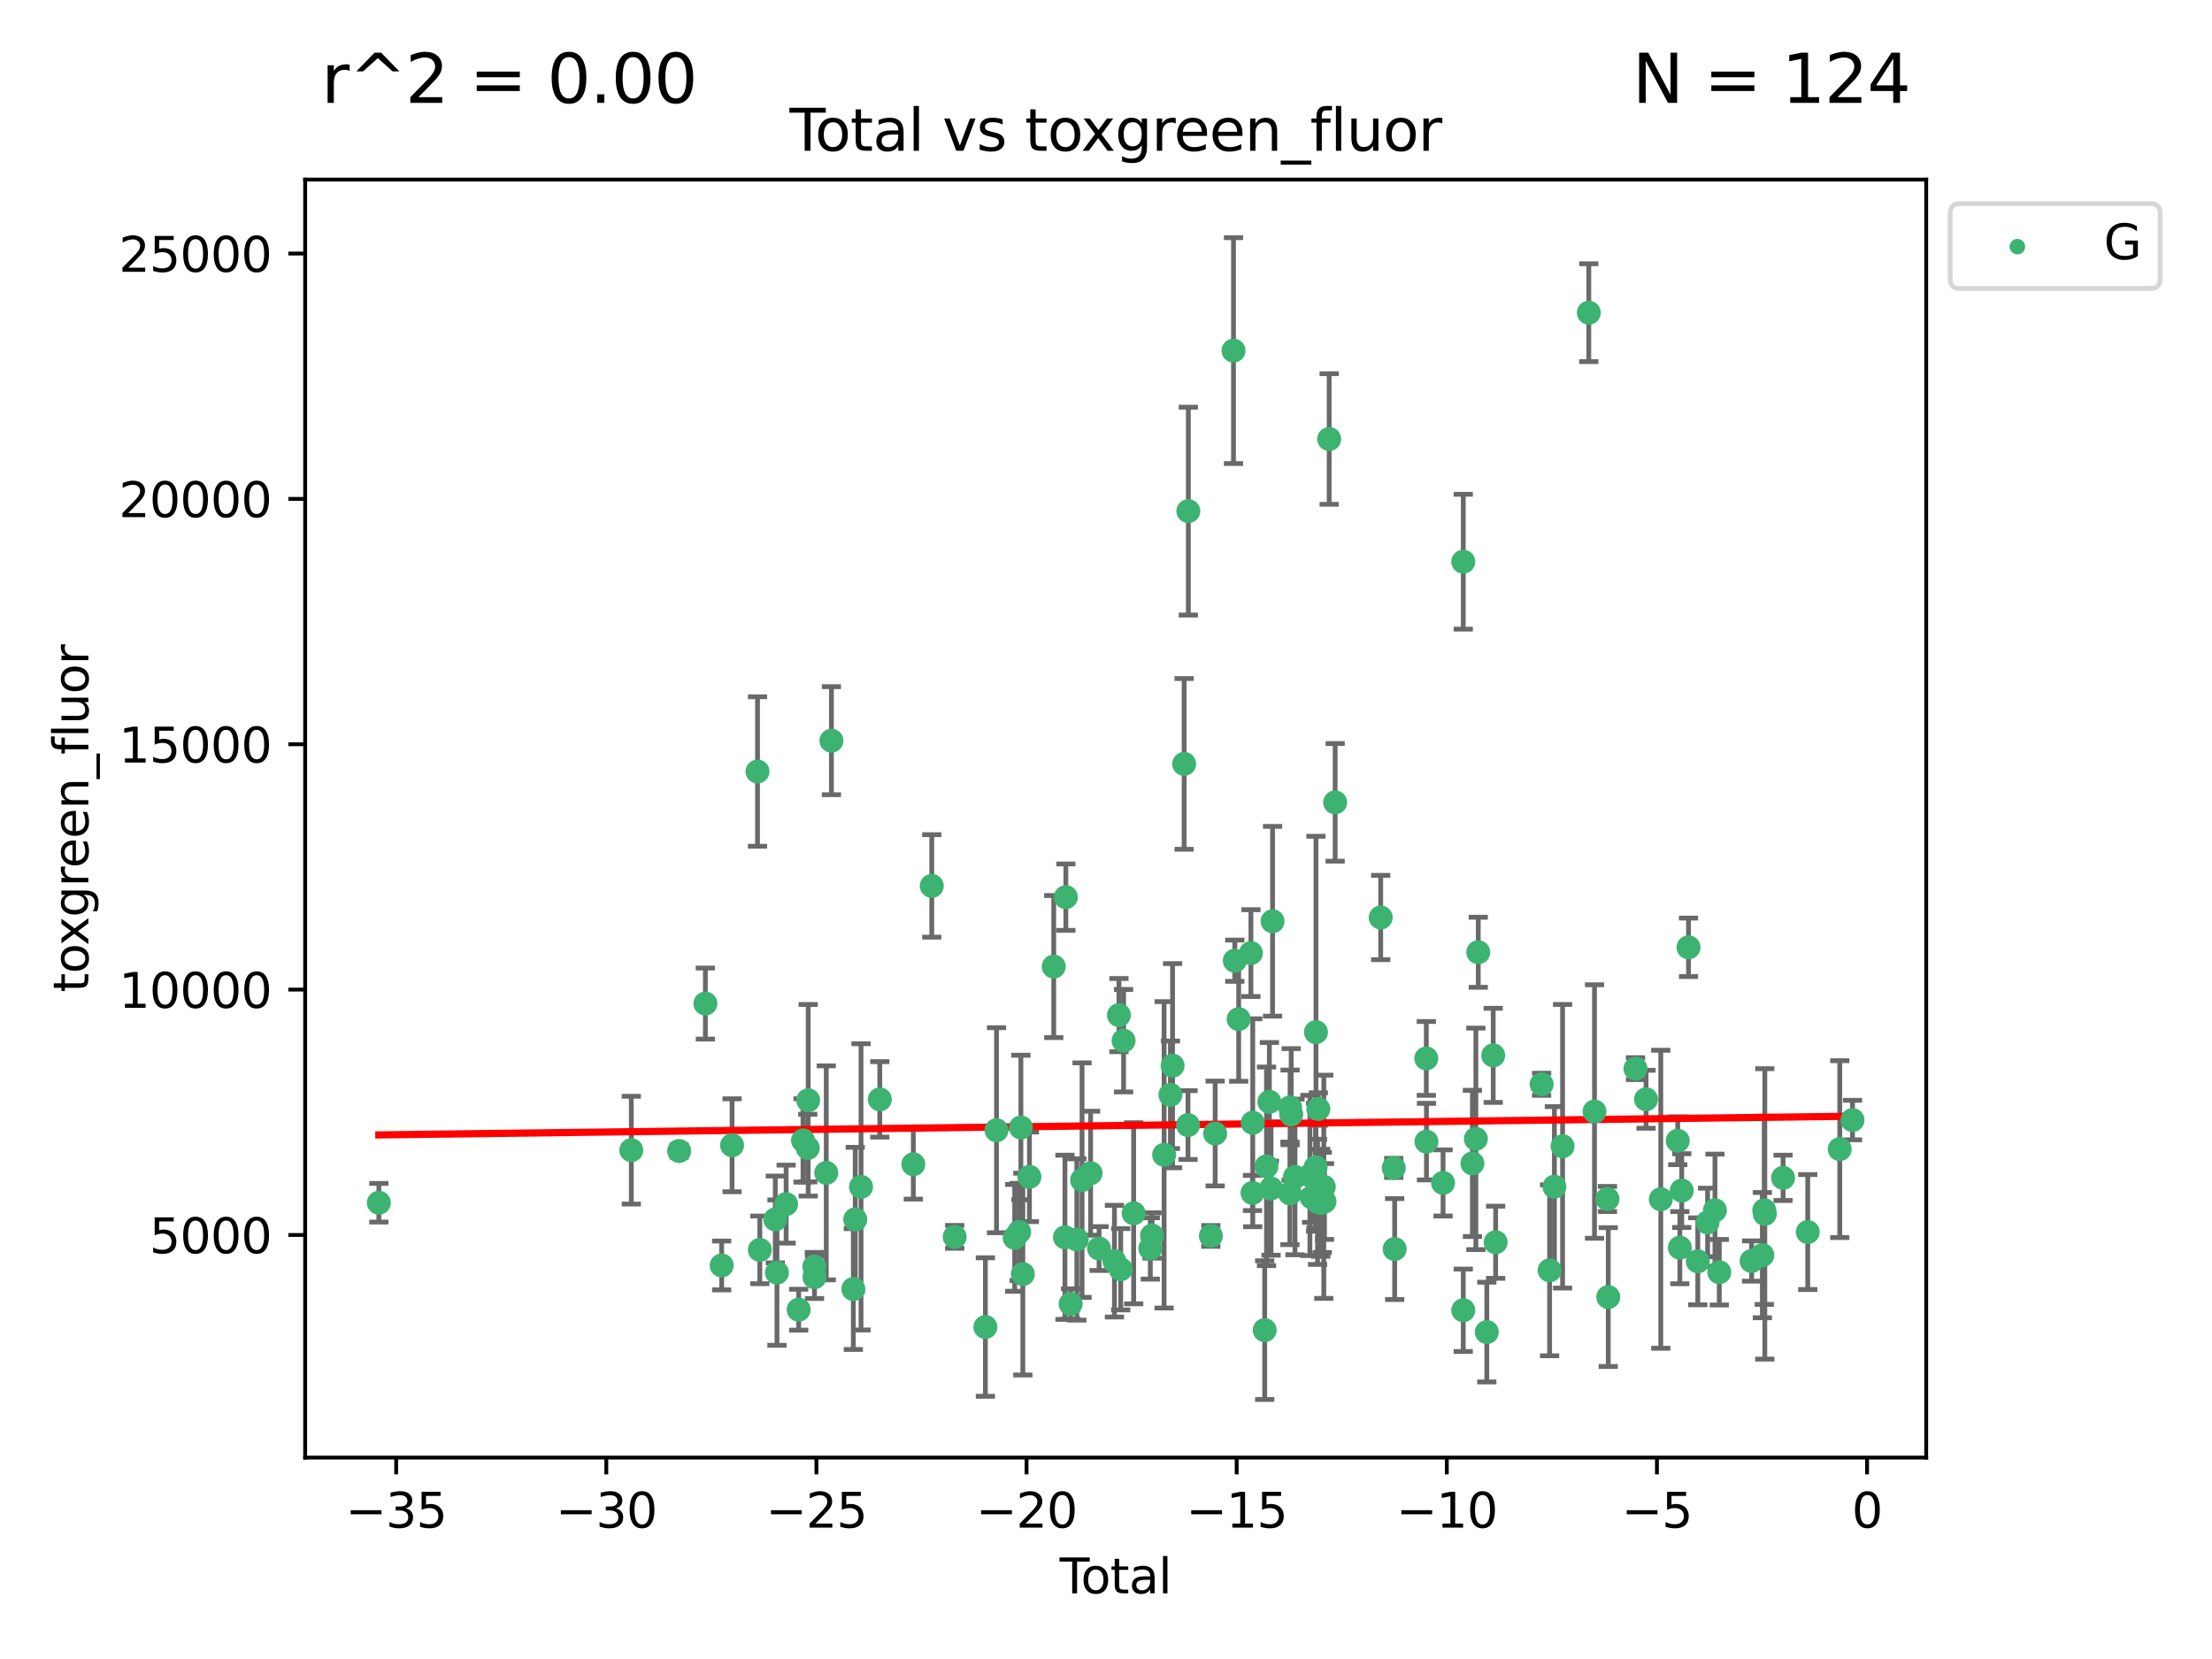 <?xml version="1.0" encoding="utf-8" standalone="no"?>
<!DOCTYPE svg PUBLIC "-//W3C//DTD SVG 1.1//EN"
  "http://www.w3.org/Graphics/SVG/1.1/DTD/svg11.dtd">
<svg xmlns:xlink="http://www.w3.org/1999/xlink" width="460.8pt" height="345.6pt" viewBox="0 0 460.8 345.6" xmlns="http://www.w3.org/2000/svg" version="1.1">
 <defs>
  <style type="text/css">*{stroke-linejoin: round; stroke-linecap: butt}</style>
 </defs>
 <g id="figure_1">
  <g id="patch_1">
   <path d="M 0 345.6 
L 460.8 345.6 
L 460.8 0 
L 0 0 
z
" style="fill: #ffffff"/>
  </g>
  <g id="axes_1">
   <g id="patch_2">
    <path d="M 63.571 303.64 
L 401.26 303.64 
L 401.26 37.411 
L 63.571 37.411 
z
" style="fill: #ffffff"/>
   </g>
   <g id="PathCollection_1">
    <defs>
     <path id="mf896bab670" d="M 0 1.118 
C 0.297 1.118 0.581 1 0.791 0.791 
C 1 0.581 1.118 0.297 1.118 0 
C 1.118 -0.297 1 -0.581 0.791 -0.791 
C 0.581 -1 0.297 -1.118 0 -1.118 
C -0.297 -1.118 -0.581 -1 -0.791 -0.791 
C -1 -0.581 -1.118 -0.297 -1.118 0 
C -1.118 0.297 -1 0.581 -0.791 0.791 
C -0.581 1 -0.297 1.118 0 1.118 
z
" style="stroke: #3cb371"/>
    </defs>
    <g clip-path="url(#p9f99755722)">
     <use xlink:href="#mf896bab670" x="78.921" y="250.552" style="fill: #3cb371; stroke: #3cb371"/>
     <use xlink:href="#mf896bab670" x="131.513" y="239.604" style="fill: #3cb371; stroke: #3cb371"/>
     <use xlink:href="#mf896bab670" x="141.478" y="239.77" style="fill: #3cb371; stroke: #3cb371"/>
     <use xlink:href="#mf896bab670" x="146.943" y="209.059" style="fill: #3cb371; stroke: #3cb371"/>
     <use xlink:href="#mf896bab670" x="150.339" y="263.616" style="fill: #3cb371; stroke: #3cb371"/>
     <use xlink:href="#mf896bab670" x="152.504" y="238.582" style="fill: #3cb371; stroke: #3cb371"/>
     <use xlink:href="#mf896bab670" x="157.803" y="160.72" style="fill: #3cb371; stroke: #3cb371"/>
     <use xlink:href="#mf896bab670" x="158.285" y="260.372" style="fill: #3cb371; stroke: #3cb371"/>
     <use xlink:href="#mf896bab670" x="161.507" y="254.026" style="fill: #3cb371; stroke: #3cb371"/>
     <use xlink:href="#mf896bab670" x="161.855" y="265.111" style="fill: #3cb371; stroke: #3cb371"/>
     <use xlink:href="#mf896bab670" x="163.764" y="250.839" style="fill: #3cb371; stroke: #3cb371"/>
     <use xlink:href="#mf896bab670" x="166.38" y="272.83" style="fill: #3cb371; stroke: #3cb371"/>
     <use xlink:href="#mf896bab670" x="167.284" y="237.572" style="fill: #3cb371; stroke: #3cb371"/>
     <use xlink:href="#mf896bab670" x="168.272" y="239.16" style="fill: #3cb371; stroke: #3cb371"/>
     <use xlink:href="#mf896bab670" x="168.363" y="229.205" style="fill: #3cb371; stroke: #3cb371"/>
     <use xlink:href="#mf896bab670" x="169.637" y="263.859" style="fill: #3cb371; stroke: #3cb371"/>
     <use xlink:href="#mf896bab670" x="169.674" y="266.073" style="fill: #3cb371; stroke: #3cb371"/>
     <use xlink:href="#mf896bab670" x="172.124" y="244.327" style="fill: #3cb371; stroke: #3cb371"/>
     <use xlink:href="#mf896bab670" x="173.202" y="154.3" style="fill: #3cb371; stroke: #3cb371"/>
     <use xlink:href="#mf896bab670" x="177.766" y="268.533" style="fill: #3cb371; stroke: #3cb371"/>
     <use xlink:href="#mf896bab670" x="178.161" y="254.023" style="fill: #3cb371; stroke: #3cb371"/>
     <use xlink:href="#mf896bab670" x="179.368" y="247.245" style="fill: #3cb371; stroke: #3cb371"/>
     <use xlink:href="#mf896bab670" x="183.279" y="229.021" style="fill: #3cb371; stroke: #3cb371"/>
     <use xlink:href="#mf896bab670" x="190.262" y="242.536" style="fill: #3cb371; stroke: #3cb371"/>
     <use xlink:href="#mf896bab670" x="194.105" y="184.552" style="fill: #3cb371; stroke: #3cb371"/>
     <use xlink:href="#mf896bab670" x="198.881" y="257.66" style="fill: #3cb371; stroke: #3cb371"/>
     <use xlink:href="#mf896bab670" x="205.275" y="276.442" style="fill: #3cb371; stroke: #3cb371"/>
     <use xlink:href="#mf896bab670" x="207.592" y="235.446" style="fill: #3cb371; stroke: #3cb371"/>
     <use xlink:href="#mf896bab670" x="211.38" y="257.87" style="fill: #3cb371; stroke: #3cb371"/>
     <use xlink:href="#mf896bab670" x="212.309" y="256.632" style="fill: #3cb371; stroke: #3cb371"/>
     <use xlink:href="#mf896bab670" x="212.67" y="234.871" style="fill: #3cb371; stroke: #3cb371"/>
     <use xlink:href="#mf896bab670" x="213.076" y="265.415" style="fill: #3cb371; stroke: #3cb371"/>
     <use xlink:href="#mf896bab670" x="214.447" y="245.159" style="fill: #3cb371; stroke: #3cb371"/>
     <use xlink:href="#mf896bab670" x="219.513" y="201.354" style="fill: #3cb371; stroke: #3cb371"/>
     <use xlink:href="#mf896bab670" x="221.848" y="257.752" style="fill: #3cb371; stroke: #3cb371"/>
     <use xlink:href="#mf896bab670" x="222.037" y="186.894" style="fill: #3cb371; stroke: #3cb371"/>
     <use xlink:href="#mf896bab670" x="223.035" y="271.627" style="fill: #3cb371; stroke: #3cb371"/>
     <use xlink:href="#mf896bab670" x="224.325" y="258.205" style="fill: #3cb371; stroke: #3cb371"/>
     <use xlink:href="#mf896bab670" x="225.412" y="245.836" style="fill: #3cb371; stroke: #3cb371"/>
     <use xlink:href="#mf896bab670" x="227.194" y="244.405" style="fill: #3cb371; stroke: #3cb371"/>
     <use xlink:href="#mf896bab670" x="228.956" y="260.094" style="fill: #3cb371; stroke: #3cb371"/>
     <use xlink:href="#mf896bab670" x="232.161" y="262.727" style="fill: #3cb371; stroke: #3cb371"/>
     <use xlink:href="#mf896bab670" x="233.097" y="211.468" style="fill: #3cb371; stroke: #3cb371"/>
     <use xlink:href="#mf896bab670" x="233.463" y="264.411" style="fill: #3cb371; stroke: #3cb371"/>
     <use xlink:href="#mf896bab670" x="234.064" y="216.791" style="fill: #3cb371; stroke: #3cb371"/>
     <use xlink:href="#mf896bab670" x="236.162" y="252.748" style="fill: #3cb371; stroke: #3cb371"/>
     <use xlink:href="#mf896bab670" x="239.635" y="260.077" style="fill: #3cb371; stroke: #3cb371"/>
     <use xlink:href="#mf896bab670" x="239.993" y="257.374" style="fill: #3cb371; stroke: #3cb371"/>
     <use xlink:href="#mf896bab670" x="242.506" y="240.57" style="fill: #3cb371; stroke: #3cb371"/>
     <use xlink:href="#mf896bab670" x="243.821" y="228.068" style="fill: #3cb371; stroke: #3cb371"/>
     <use xlink:href="#mf896bab670" x="244.269" y="221.997" style="fill: #3cb371; stroke: #3cb371"/>
     <use xlink:href="#mf896bab670" x="246.676" y="159.136" style="fill: #3cb371; stroke: #3cb371"/>
     <use xlink:href="#mf896bab670" x="247.484" y="234.377" style="fill: #3cb371; stroke: #3cb371"/>
     <use xlink:href="#mf896bab670" x="247.554" y="106.476" style="fill: #3cb371; stroke: #3cb371"/>
     <use xlink:href="#mf896bab670" x="252.248" y="257.464" style="fill: #3cb371; stroke: #3cb371"/>
     <use xlink:href="#mf896bab670" x="253.14" y="236.13" style="fill: #3cb371; stroke: #3cb371"/>
     <use xlink:href="#mf896bab670" x="256.961" y="73.04" style="fill: #3cb371; stroke: #3cb371"/>
     <use xlink:href="#mf896bab670" x="257.231" y="200.132" style="fill: #3cb371; stroke: #3cb371"/>
     <use xlink:href="#mf896bab670" x="258.041" y="212.301" style="fill: #3cb371; stroke: #3cb371"/>
     <use xlink:href="#mf896bab670" x="260.59" y="198.548" style="fill: #3cb371; stroke: #3cb371"/>
     <use xlink:href="#mf896bab670" x="260.919" y="248.515" style="fill: #3cb371; stroke: #3cb371"/>
     <use xlink:href="#mf896bab670" x="260.969" y="233.89" style="fill: #3cb371; stroke: #3cb371"/>
     <use xlink:href="#mf896bab670" x="263.458" y="277.09" style="fill: #3cb371; stroke: #3cb371"/>
     <use xlink:href="#mf896bab670" x="263.838" y="242.967" style="fill: #3cb371; stroke: #3cb371"/>
     <use xlink:href="#mf896bab670" x="264.433" y="229.531" style="fill: #3cb371; stroke: #3cb371"/>
     <use xlink:href="#mf896bab670" x="264.781" y="247.583" style="fill: #3cb371; stroke: #3cb371"/>
     <use xlink:href="#mf896bab670" x="265.098" y="191.912" style="fill: #3cb371; stroke: #3cb371"/>
     <use xlink:href="#mf896bab670" x="268.708" y="248.599" style="fill: #3cb371; stroke: #3cb371"/>
     <use xlink:href="#mf896bab670" x="268.75" y="230.686" style="fill: #3cb371; stroke: #3cb371"/>
     <use xlink:href="#mf896bab670" x="268.979" y="232.153" style="fill: #3cb371; stroke: #3cb371"/>
     <use xlink:href="#mf896bab670" x="269.769" y="245.177" style="fill: #3cb371; stroke: #3cb371"/>
     <use xlink:href="#mf896bab670" x="272.88" y="244.865" style="fill: #3cb371; stroke: #3cb371"/>
     <use xlink:href="#mf896bab670" x="273.228" y="249.419" style="fill: #3cb371; stroke: #3cb371"/>
     <use xlink:href="#mf896bab670" x="274.064" y="243.162" style="fill: #3cb371; stroke: #3cb371"/>
     <use xlink:href="#mf896bab670" x="274.14" y="215.017" style="fill: #3cb371; stroke: #3cb371"/>
     <use xlink:href="#mf896bab670" x="274.47" y="250.362" style="fill: #3cb371; stroke: #3cb371"/>
     <use xlink:href="#mf896bab670" x="274.632" y="231.024" style="fill: #3cb371; stroke: #3cb371"/>
     <use xlink:href="#mf896bab670" x="275.126" y="250.565" style="fill: #3cb371; stroke: #3cb371"/>
     <use xlink:href="#mf896bab670" x="275.448" y="250.488" style="fill: #3cb371; stroke: #3cb371"/>
     <use xlink:href="#mf896bab670" x="275.77" y="247.228" style="fill: #3cb371; stroke: #3cb371"/>
     <use xlink:href="#mf896bab670" x="275.916" y="250.296" style="fill: #3cb371; stroke: #3cb371"/>
     <use xlink:href="#mf896bab670" x="276.89" y="91.455" style="fill: #3cb371; stroke: #3cb371"/>
     <use xlink:href="#mf896bab670" x="278.139" y="167.149" style="fill: #3cb371; stroke: #3cb371"/>
     <use xlink:href="#mf896bab670" x="287.625" y="191.133" style="fill: #3cb371; stroke: #3cb371"/>
     <use xlink:href="#mf896bab670" x="290.343" y="243.3" style="fill: #3cb371; stroke: #3cb371"/>
     <use xlink:href="#mf896bab670" x="290.534" y="260.2" style="fill: #3cb371; stroke: #3cb371"/>
     <use xlink:href="#mf896bab670" x="297.126" y="220.49" style="fill: #3cb371; stroke: #3cb371"/>
     <use xlink:href="#mf896bab670" x="297.159" y="237.824" style="fill: #3cb371; stroke: #3cb371"/>
     <use xlink:href="#mf896bab670" x="300.617" y="246.426" style="fill: #3cb371; stroke: #3cb371"/>
     <use xlink:href="#mf896bab670" x="304.822" y="272.953" style="fill: #3cb371; stroke: #3cb371"/>
     <use xlink:href="#mf896bab670" x="304.827" y="117.012" style="fill: #3cb371; stroke: #3cb371"/>
     <use xlink:href="#mf896bab670" x="306.731" y="242.358" style="fill: #3cb371; stroke: #3cb371"/>
     <use xlink:href="#mf896bab670" x="307.449" y="237.244" style="fill: #3cb371; stroke: #3cb371"/>
     <use xlink:href="#mf896bab670" x="307.948" y="198.373" style="fill: #3cb371; stroke: #3cb371"/>
     <use xlink:href="#mf896bab670" x="309.728" y="277.497" style="fill: #3cb371; stroke: #3cb371"/>
     <use xlink:href="#mf896bab670" x="311.064" y="219.85" style="fill: #3cb371; stroke: #3cb371"/>
     <use xlink:href="#mf896bab670" x="311.571" y="258.786" style="fill: #3cb371; stroke: #3cb371"/>
     <use xlink:href="#mf896bab670" x="321.149" y="225.879" style="fill: #3cb371; stroke: #3cb371"/>
     <use xlink:href="#mf896bab670" x="322.813" y="264.63" style="fill: #3cb371; stroke: #3cb371"/>
     <use xlink:href="#mf896bab670" x="323.811" y="247.206" style="fill: #3cb371; stroke: #3cb371"/>
     <use xlink:href="#mf896bab670" x="325.513" y="238.786" style="fill: #3cb371; stroke: #3cb371"/>
     <use xlink:href="#mf896bab670" x="330.977" y="65.14" style="fill: #3cb371; stroke: #3cb371"/>
     <use xlink:href="#mf896bab670" x="332.166" y="231.55" style="fill: #3cb371; stroke: #3cb371"/>
     <use xlink:href="#mf896bab670" x="334.863" y="249.772" style="fill: #3cb371; stroke: #3cb371"/>
     <use xlink:href="#mf896bab670" x="335.029" y="270.204" style="fill: #3cb371; stroke: #3cb371"/>
     <use xlink:href="#mf896bab670" x="340.705" y="222.621" style="fill: #3cb371; stroke: #3cb371"/>
     <use xlink:href="#mf896bab670" x="342.902" y="229" style="fill: #3cb371; stroke: #3cb371"/>
     <use xlink:href="#mf896bab670" x="345.972" y="249.827" style="fill: #3cb371; stroke: #3cb371"/>
     <use xlink:href="#mf896bab670" x="349.503" y="237.634" style="fill: #3cb371; stroke: #3cb371"/>
     <use xlink:href="#mf896bab670" x="349.942" y="259.908" style="fill: #3cb371; stroke: #3cb371"/>
     <use xlink:href="#mf896bab670" x="350.336" y="248.021" style="fill: #3cb371; stroke: #3cb371"/>
     <use xlink:href="#mf896bab670" x="351.748" y="197.347" style="fill: #3cb371; stroke: #3cb371"/>
     <use xlink:href="#mf896bab670" x="353.679" y="262.756" style="fill: #3cb371; stroke: #3cb371"/>
     <use xlink:href="#mf896bab670" x="355.722" y="254.657" style="fill: #3cb371; stroke: #3cb371"/>
     <use xlink:href="#mf896bab670" x="357.256" y="252.128" style="fill: #3cb371; stroke: #3cb371"/>
     <use xlink:href="#mf896bab670" x="358.159" y="265.031" style="fill: #3cb371; stroke: #3cb371"/>
     <use xlink:href="#mf896bab670" x="364.896" y="262.697" style="fill: #3cb371; stroke: #3cb371"/>
     <use xlink:href="#mf896bab670" x="367.13" y="261.467" style="fill: #3cb371; stroke: #3cb371"/>
     <use xlink:href="#mf896bab670" x="367.53" y="252.126" style="fill: #3cb371; stroke: #3cb371"/>
     <use xlink:href="#mf896bab670" x="367.641" y="252.877" style="fill: #3cb371; stroke: #3cb371"/>
     <use xlink:href="#mf896bab670" x="371.448" y="245.365" style="fill: #3cb371; stroke: #3cb371"/>
     <use xlink:href="#mf896bab670" x="376.587" y="256.658" style="fill: #3cb371; stroke: #3cb371"/>
     <use xlink:href="#mf896bab670" x="383.255" y="239.386" style="fill: #3cb371; stroke: #3cb371"/>
     <use xlink:href="#mf896bab670" x="385.911" y="233.329" style="fill: #3cb371; stroke: #3cb371"/>
    </g>
   </g>
   <g id="matplotlib.axis_1">
    <g id="xtick_1">
     <g id="line2d_1">
      <defs>
       <path id="mc42721dad0" d="M 0 0 
L 0 3.5 
" style="stroke: #000000; stroke-width: 0.8"/>
      </defs>
      <g>
       <use xlink:href="#mc42721dad0" x="82.529" y="303.64" style="stroke: #000000; stroke-width: 0.8"/>
      </g>
     </g>
     <g id="text_1">
      <!-- −35 -->
      <g transform="translate(71.977 318.238)scale(0.1 -0.1)">
       <defs>
        <path id="DejaVuSans-2212" d="M 678 2272 
L 4684 2272 
L 4684 1741 
L 678 1741 
L 678 2272 
z
" transform="scale(0.016)"/>
        <path id="DejaVuSans-33" d="M 2597 2516 
Q 3050 2419 3304 2112 
Q 3559 1806 3559 1356 
Q 3559 666 3084 287 
Q 2609 -91 1734 -91 
Q 1441 -91 1130 -33 
Q 819 25 488 141 
L 488 750 
Q 750 597 1062 519 
Q 1375 441 1716 441 
Q 2309 441 2620 675 
Q 2931 909 2931 1356 
Q 2931 1769 2642 2001 
Q 2353 2234 1838 2234 
L 1294 2234 
L 1294 2753 
L 1863 2753 
Q 2328 2753 2575 2939 
Q 2822 3125 2822 3475 
Q 2822 3834 2567 4026 
Q 2313 4219 1838 4219 
Q 1578 4219 1281 4162 
Q 984 4106 628 3988 
L 628 4550 
Q 988 4650 1302 4700 
Q 1616 4750 1894 4750 
Q 2613 4750 3031 4423 
Q 3450 4097 3450 3541 
Q 3450 3153 3228 2886 
Q 3006 2619 2597 2516 
z
" transform="scale(0.016)"/>
        <path id="DejaVuSans-35" d="M 691 4666 
L 3169 4666 
L 3169 4134 
L 1269 4134 
L 1269 2991 
Q 1406 3038 1543 3061 
Q 1681 3084 1819 3084 
Q 2600 3084 3056 2656 
Q 3513 2228 3513 1497 
Q 3513 744 3044 326 
Q 2575 -91 1722 -91 
Q 1428 -91 1123 -41 
Q 819 9 494 109 
L 494 744 
Q 775 591 1075 516 
Q 1375 441 1709 441 
Q 2250 441 2565 725 
Q 2881 1009 2881 1497 
Q 2881 1984 2565 2268 
Q 2250 2553 1709 2553 
Q 1456 2553 1204 2497 
Q 953 2441 691 2322 
L 691 4666 
z
" transform="scale(0.016)"/>
       </defs>
       <use xlink:href="#DejaVuSans-2212"/>
       <use xlink:href="#DejaVuSans-33" x="83.789"/>
       <use xlink:href="#DejaVuSans-35" x="147.412"/>
      </g>
     </g>
    </g>
    <g id="xtick_2">
     <g id="line2d_2">
      <g>
       <use xlink:href="#mc42721dad0" x="126.303" y="303.64" style="stroke: #000000; stroke-width: 0.8"/>
      </g>
     </g>
     <g id="text_2">
      <!-- −30 -->
      <g transform="translate(115.75 318.238)scale(0.1 -0.1)">
       <defs>
        <path id="DejaVuSans-30" d="M 2034 4250 
Q 1547 4250 1301 3770 
Q 1056 3291 1056 2328 
Q 1056 1369 1301 889 
Q 1547 409 2034 409 
Q 2525 409 2770 889 
Q 3016 1369 3016 2328 
Q 3016 3291 2770 3770 
Q 2525 4250 2034 4250 
z
M 2034 4750 
Q 2819 4750 3233 4129 
Q 3647 3509 3647 2328 
Q 3647 1150 3233 529 
Q 2819 -91 2034 -91 
Q 1250 -91 836 529 
Q 422 1150 422 2328 
Q 422 3509 836 4129 
Q 1250 4750 2034 4750 
z
" transform="scale(0.016)"/>
       </defs>
       <use xlink:href="#DejaVuSans-2212"/>
       <use xlink:href="#DejaVuSans-33" x="83.789"/>
       <use xlink:href="#DejaVuSans-30" x="147.412"/>
      </g>
     </g>
    </g>
    <g id="xtick_3">
     <g id="line2d_3">
      <g>
       <use xlink:href="#mc42721dad0" x="170.076" y="303.64" style="stroke: #000000; stroke-width: 0.8"/>
      </g>
     </g>
     <g id="text_3">
      <!-- −25 -->
      <g transform="translate(159.524 318.238)scale(0.1 -0.1)">
       <defs>
        <path id="DejaVuSans-32" d="M 1228 531 
L 3431 531 
L 3431 0 
L 469 0 
L 469 531 
Q 828 903 1448 1529 
Q 2069 2156 2228 2338 
Q 2531 2678 2651 2914 
Q 2772 3150 2772 3378 
Q 2772 3750 2511 3984 
Q 2250 4219 1831 4219 
Q 1534 4219 1204 4116 
Q 875 4013 500 3803 
L 500 4441 
Q 881 4594 1212 4672 
Q 1544 4750 1819 4750 
Q 2544 4750 2975 4387 
Q 3406 4025 3406 3419 
Q 3406 3131 3298 2873 
Q 3191 2616 2906 2266 
Q 2828 2175 2409 1742 
Q 1991 1309 1228 531 
z
" transform="scale(0.016)"/>
       </defs>
       <use xlink:href="#DejaVuSans-2212"/>
       <use xlink:href="#DejaVuSans-32" x="83.789"/>
       <use xlink:href="#DejaVuSans-35" x="147.412"/>
      </g>
     </g>
    </g>
    <g id="xtick_4">
     <g id="line2d_4">
      <g>
       <use xlink:href="#mc42721dad0" x="213.849" y="303.64" style="stroke: #000000; stroke-width: 0.8"/>
      </g>
     </g>
     <g id="text_4">
      <!-- −20 -->
      <g transform="translate(203.297 318.238)scale(0.1 -0.1)">
       <use xlink:href="#DejaVuSans-2212"/>
       <use xlink:href="#DejaVuSans-32" x="83.789"/>
       <use xlink:href="#DejaVuSans-30" x="147.412"/>
      </g>
     </g>
    </g>
    <g id="xtick_5">
     <g id="line2d_5">
      <g>
       <use xlink:href="#mc42721dad0" x="257.622" y="303.64" style="stroke: #000000; stroke-width: 0.8"/>
      </g>
     </g>
     <g id="text_5">
      <!-- −15 -->
      <g transform="translate(247.07 318.238)scale(0.1 -0.1)">
       <defs>
        <path id="DejaVuSans-31" d="M 794 531 
L 1825 531 
L 1825 4091 
L 703 3866 
L 703 4441 
L 1819 4666 
L 2450 4666 
L 2450 531 
L 3481 531 
L 3481 0 
L 794 0 
L 794 531 
z
" transform="scale(0.016)"/>
       </defs>
       <use xlink:href="#DejaVuSans-2212"/>
       <use xlink:href="#DejaVuSans-31" x="83.789"/>
       <use xlink:href="#DejaVuSans-35" x="147.412"/>
      </g>
     </g>
    </g>
    <g id="xtick_6">
     <g id="line2d_6">
      <g>
       <use xlink:href="#mc42721dad0" x="301.396" y="303.64" style="stroke: #000000; stroke-width: 0.8"/>
      </g>
     </g>
     <g id="text_6">
      <!-- −10 -->
      <g transform="translate(290.843 318.238)scale(0.1 -0.1)">
       <use xlink:href="#DejaVuSans-2212"/>
       <use xlink:href="#DejaVuSans-31" x="83.789"/>
       <use xlink:href="#DejaVuSans-30" x="147.412"/>
      </g>
     </g>
    </g>
    <g id="xtick_7">
     <g id="line2d_7">
      <g>
       <use xlink:href="#mc42721dad0" x="345.169" y="303.64" style="stroke: #000000; stroke-width: 0.8"/>
      </g>
     </g>
     <g id="text_7">
      <!-- −5 -->
      <g transform="translate(337.798 318.238)scale(0.1 -0.1)">
       <use xlink:href="#DejaVuSans-2212"/>
       <use xlink:href="#DejaVuSans-35" x="83.789"/>
      </g>
     </g>
    </g>
    <g id="xtick_8">
     <g id="line2d_8">
      <g>
       <use xlink:href="#mc42721dad0" x="388.942" y="303.64" style="stroke: #000000; stroke-width: 0.8"/>
      </g>
     </g>
     <g id="text_8">
      <!-- 0 -->
      <g transform="translate(385.761 318.238)scale(0.1 -0.1)">
       <use xlink:href="#DejaVuSans-30"/>
      </g>
     </g>
    </g>
    <g id="text_9">
     <!-- Total -->
     <g transform="translate(220.739 331.917)scale(0.1 -0.1)">
      <defs>
       <path id="DejaVuSans-54" d="M -19 4666 
L 3928 4666 
L 3928 4134 
L 2272 4134 
L 2272 0 
L 1638 0 
L 1638 4134 
L -19 4134 
L -19 4666 
z
" transform="scale(0.016)"/>
       <path id="DejaVuSans-6f" d="M 1959 3097 
Q 1497 3097 1228 2736 
Q 959 2375 959 1747 
Q 959 1119 1226 758 
Q 1494 397 1959 397 
Q 2419 397 2687 759 
Q 2956 1122 2956 1747 
Q 2956 2369 2687 2733 
Q 2419 3097 1959 3097 
z
M 1959 3584 
Q 2709 3584 3137 3096 
Q 3566 2609 3566 1747 
Q 3566 888 3137 398 
Q 2709 -91 1959 -91 
Q 1206 -91 779 398 
Q 353 888 353 1747 
Q 353 2609 779 3096 
Q 1206 3584 1959 3584 
z
" transform="scale(0.016)"/>
       <path id="DejaVuSans-74" d="M 1172 4494 
L 1172 3500 
L 2356 3500 
L 2356 3053 
L 1172 3053 
L 1172 1153 
Q 1172 725 1289 603 
Q 1406 481 1766 481 
L 2356 481 
L 2356 0 
L 1766 0 
Q 1100 0 847 248 
Q 594 497 594 1153 
L 594 3053 
L 172 3053 
L 172 3500 
L 594 3500 
L 594 4494 
L 1172 4494 
z
" transform="scale(0.016)"/>
       <path id="DejaVuSans-61" d="M 2194 1759 
Q 1497 1759 1228 1600 
Q 959 1441 959 1056 
Q 959 750 1161 570 
Q 1363 391 1709 391 
Q 2188 391 2477 730 
Q 2766 1069 2766 1631 
L 2766 1759 
L 2194 1759 
z
M 3341 1997 
L 3341 0 
L 2766 0 
L 2766 531 
Q 2569 213 2275 61 
Q 1981 -91 1556 -91 
Q 1019 -91 701 211 
Q 384 513 384 1019 
Q 384 1609 779 1909 
Q 1175 2209 1959 2209 
L 2766 2209 
L 2766 2266 
Q 2766 2663 2505 2880 
Q 2244 3097 1772 3097 
Q 1472 3097 1187 3025 
Q 903 2953 641 2809 
L 641 3341 
Q 956 3463 1253 3523 
Q 1550 3584 1831 3584 
Q 2591 3584 2966 3190 
Q 3341 2797 3341 1997 
z
" transform="scale(0.016)"/>
       <path id="DejaVuSans-6c" d="M 603 4863 
L 1178 4863 
L 1178 0 
L 603 0 
L 603 4863 
z
" transform="scale(0.016)"/>
      </defs>
      <use xlink:href="#DejaVuSans-54"/>
      <use xlink:href="#DejaVuSans-6f" x="44.084"/>
      <use xlink:href="#DejaVuSans-74" x="105.266"/>
      <use xlink:href="#DejaVuSans-61" x="144.475"/>
      <use xlink:href="#DejaVuSans-6c" x="205.754"/>
     </g>
    </g>
   </g>
   <g id="matplotlib.axis_2">
    <g id="ytick_1">
     <g id="line2d_9">
      <defs>
       <path id="m7dd436d185" d="M 0 0 
L -3.5 0 
" style="stroke: #000000; stroke-width: 0.8"/>
      </defs>
      <g>
       <use xlink:href="#m7dd436d185" x="63.571" y="257.265" style="stroke: #000000; stroke-width: 0.8"/>
      </g>
     </g>
     <g id="text_10">
      <!-- 5000 -->
      <g transform="translate(31.121 261.064)scale(0.1 -0.1)">
       <use xlink:href="#DejaVuSans-35"/>
       <use xlink:href="#DejaVuSans-30" x="63.623"/>
       <use xlink:href="#DejaVuSans-30" x="127.246"/>
       <use xlink:href="#DejaVuSans-30" x="190.869"/>
      </g>
     </g>
    </g>
    <g id="ytick_2">
     <g id="line2d_10">
      <g>
       <use xlink:href="#m7dd436d185" x="63.571" y="206.154" style="stroke: #000000; stroke-width: 0.8"/>
      </g>
     </g>
     <g id="text_11">
      <!-- 10000 -->
      <g transform="translate(24.759 209.953)scale(0.1 -0.1)">
       <use xlink:href="#DejaVuSans-31"/>
       <use xlink:href="#DejaVuSans-30" x="63.623"/>
       <use xlink:href="#DejaVuSans-30" x="127.246"/>
       <use xlink:href="#DejaVuSans-30" x="190.869"/>
       <use xlink:href="#DejaVuSans-30" x="254.492"/>
      </g>
     </g>
    </g>
    <g id="ytick_3">
     <g id="line2d_11">
      <g>
       <use xlink:href="#m7dd436d185" x="63.571" y="155.042" style="stroke: #000000; stroke-width: 0.8"/>
      </g>
     </g>
     <g id="text_12">
      <!-- 15000 -->
      <g transform="translate(24.759 158.841)scale(0.1 -0.1)">
       <use xlink:href="#DejaVuSans-31"/>
       <use xlink:href="#DejaVuSans-35" x="63.623"/>
       <use xlink:href="#DejaVuSans-30" x="127.246"/>
       <use xlink:href="#DejaVuSans-30" x="190.869"/>
       <use xlink:href="#DejaVuSans-30" x="254.492"/>
      </g>
     </g>
    </g>
    <g id="ytick_4">
     <g id="line2d_12">
      <g>
       <use xlink:href="#m7dd436d185" x="63.571" y="103.93" style="stroke: #000000; stroke-width: 0.8"/>
      </g>
     </g>
     <g id="text_13">
      <!-- 20000 -->
      <g transform="translate(24.759 107.729)scale(0.1 -0.1)">
       <use xlink:href="#DejaVuSans-32"/>
       <use xlink:href="#DejaVuSans-30" x="63.623"/>
       <use xlink:href="#DejaVuSans-30" x="127.246"/>
       <use xlink:href="#DejaVuSans-30" x="190.869"/>
       <use xlink:href="#DejaVuSans-30" x="254.492"/>
      </g>
     </g>
    </g>
    <g id="ytick_5">
     <g id="line2d_13">
      <g>
       <use xlink:href="#m7dd436d185" x="63.571" y="52.819" style="stroke: #000000; stroke-width: 0.8"/>
      </g>
     </g>
     <g id="text_14">
      <!-- 25000 -->
      <g transform="translate(24.759 56.618)scale(0.1 -0.1)">
       <use xlink:href="#DejaVuSans-32"/>
       <use xlink:href="#DejaVuSans-35" x="63.623"/>
       <use xlink:href="#DejaVuSans-30" x="127.246"/>
       <use xlink:href="#DejaVuSans-30" x="190.869"/>
       <use xlink:href="#DejaVuSans-30" x="254.492"/>
      </g>
     </g>
    </g>
    <g id="text_15">
     <!-- toxgreen_fluor -->
     <g transform="translate(18.401 206.72)rotate(-90)scale(0.1 -0.1)">
      <defs>
       <path id="DejaVuSans-78" d="M 3513 3500 
L 2247 1797 
L 3578 0 
L 2900 0 
L 1881 1375 
L 863 0 
L 184 0 
L 1544 1831 
L 300 3500 
L 978 3500 
L 1906 2253 
L 2834 3500 
L 3513 3500 
z
" transform="scale(0.016)"/>
       <path id="DejaVuSans-67" d="M 2906 1791 
Q 2906 2416 2648 2759 
Q 2391 3103 1925 3103 
Q 1463 3103 1205 2759 
Q 947 2416 947 1791 
Q 947 1169 1205 825 
Q 1463 481 1925 481 
Q 2391 481 2648 825 
Q 2906 1169 2906 1791 
z
M 3481 434 
Q 3481 -459 3084 -895 
Q 2688 -1331 1869 -1331 
Q 1566 -1331 1297 -1286 
Q 1028 -1241 775 -1147 
L 775 -588 
Q 1028 -725 1275 -790 
Q 1522 -856 1778 -856 
Q 2344 -856 2625 -561 
Q 2906 -266 2906 331 
L 2906 616 
Q 2728 306 2450 153 
Q 2172 0 1784 0 
Q 1141 0 747 490 
Q 353 981 353 1791 
Q 353 2603 747 3093 
Q 1141 3584 1784 3584 
Q 2172 3584 2450 3431 
Q 2728 3278 2906 2969 
L 2906 3500 
L 3481 3500 
L 3481 434 
z
" transform="scale(0.016)"/>
       <path id="DejaVuSans-72" d="M 2631 2963 
Q 2534 3019 2420 3045 
Q 2306 3072 2169 3072 
Q 1681 3072 1420 2755 
Q 1159 2438 1159 1844 
L 1159 0 
L 581 0 
L 581 3500 
L 1159 3500 
L 1159 2956 
Q 1341 3275 1631 3429 
Q 1922 3584 2338 3584 
Q 2397 3584 2469 3576 
Q 2541 3569 2628 3553 
L 2631 2963 
z
" transform="scale(0.016)"/>
       <path id="DejaVuSans-65" d="M 3597 1894 
L 3597 1613 
L 953 1613 
Q 991 1019 1311 708 
Q 1631 397 2203 397 
Q 2534 397 2845 478 
Q 3156 559 3463 722 
L 3463 178 
Q 3153 47 2828 -22 
Q 2503 -91 2169 -91 
Q 1331 -91 842 396 
Q 353 884 353 1716 
Q 353 2575 817 3079 
Q 1281 3584 2069 3584 
Q 2775 3584 3186 3129 
Q 3597 2675 3597 1894 
z
M 3022 2063 
Q 3016 2534 2758 2815 
Q 2500 3097 2075 3097 
Q 1594 3097 1305 2825 
Q 1016 2553 972 2059 
L 3022 2063 
z
" transform="scale(0.016)"/>
       <path id="DejaVuSans-6e" d="M 3513 2113 
L 3513 0 
L 2938 0 
L 2938 2094 
Q 2938 2591 2744 2837 
Q 2550 3084 2163 3084 
Q 1697 3084 1428 2787 
Q 1159 2491 1159 1978 
L 1159 0 
L 581 0 
L 581 3500 
L 1159 3500 
L 1159 2956 
Q 1366 3272 1645 3428 
Q 1925 3584 2291 3584 
Q 2894 3584 3203 3211 
Q 3513 2838 3513 2113 
z
" transform="scale(0.016)"/>
       <path id="DejaVuSans-5f" d="M 3263 -1063 
L 3263 -1509 
L -63 -1509 
L -63 -1063 
L 3263 -1063 
z
" transform="scale(0.016)"/>
       <path id="DejaVuSans-66" d="M 2375 4863 
L 2375 4384 
L 1825 4384 
Q 1516 4384 1395 4259 
Q 1275 4134 1275 3809 
L 1275 3500 
L 2222 3500 
L 2222 3053 
L 1275 3053 
L 1275 0 
L 697 0 
L 697 3053 
L 147 3053 
L 147 3500 
L 697 3500 
L 697 3744 
Q 697 4328 969 4595 
Q 1241 4863 1831 4863 
L 2375 4863 
z
" transform="scale(0.016)"/>
       <path id="DejaVuSans-75" d="M 544 1381 
L 544 3500 
L 1119 3500 
L 1119 1403 
Q 1119 906 1312 657 
Q 1506 409 1894 409 
Q 2359 409 2629 706 
Q 2900 1003 2900 1516 
L 2900 3500 
L 3475 3500 
L 3475 0 
L 2900 0 
L 2900 538 
Q 2691 219 2414 64 
Q 2138 -91 1772 -91 
Q 1169 -91 856 284 
Q 544 659 544 1381 
z
M 1991 3584 
L 1991 3584 
z
" transform="scale(0.016)"/>
      </defs>
      <use xlink:href="#DejaVuSans-74"/>
      <use xlink:href="#DejaVuSans-6f" x="39.209"/>
      <use xlink:href="#DejaVuSans-78" x="97.266"/>
      <use xlink:href="#DejaVuSans-67" x="156.445"/>
      <use xlink:href="#DejaVuSans-72" x="219.922"/>
      <use xlink:href="#DejaVuSans-65" x="258.785"/>
      <use xlink:href="#DejaVuSans-65" x="320.309"/>
      <use xlink:href="#DejaVuSans-6e" x="381.832"/>
      <use xlink:href="#DejaVuSans-5f" x="445.211"/>
      <use xlink:href="#DejaVuSans-66" x="495.211"/>
      <use xlink:href="#DejaVuSans-6c" x="530.416"/>
      <use xlink:href="#DejaVuSans-75" x="558.199"/>
      <use xlink:href="#DejaVuSans-6f" x="621.578"/>
      <use xlink:href="#DejaVuSans-72" x="682.76"/>
     </g>
    </g>
   </g>
   <g id="LineCollection_1">
    <path d="M 78.921 254.575 
L 78.921 246.528 
" clip-path="url(#p9f99755722)" style="fill: none; stroke: #696969"/>
    <path d="M 131.513 250.831 
L 131.513 228.378 
" clip-path="url(#p9f99755722)" style="fill: none; stroke: #696969"/>
    <path d="M 141.478 241.041 
L 141.478 238.498 
" clip-path="url(#p9f99755722)" style="fill: none; stroke: #696969"/>
    <path d="M 146.943 216.457 
L 146.943 201.662 
" clip-path="url(#p9f99755722)" style="fill: none; stroke: #696969"/>
    <path d="M 150.339 268.7 
L 150.339 258.533 
" clip-path="url(#p9f99755722)" style="fill: none; stroke: #696969"/>
    <path d="M 152.504 248.264 
L 152.504 228.9 
" clip-path="url(#p9f99755722)" style="fill: none; stroke: #696969"/>
    <path d="M 157.803 176.288 
L 157.803 145.153 
" clip-path="url(#p9f99755722)" style="fill: none; stroke: #696969"/>
    <path d="M 158.285 267.416 
L 158.285 253.327 
" clip-path="url(#p9f99755722)" style="fill: none; stroke: #696969"/>
    <path d="M 161.507 263.065 
L 161.507 244.988 
" clip-path="url(#p9f99755722)" style="fill: none; stroke: #696969"/>
    <path d="M 161.855 280.254 
L 161.855 249.968 
" clip-path="url(#p9f99755722)" style="fill: none; stroke: #696969"/>
    <path d="M 163.764 258.96 
L 163.764 242.719 
" clip-path="url(#p9f99755722)" style="fill: none; stroke: #696969"/>
    <path d="M 166.38 277.089 
L 166.38 268.57 
" clip-path="url(#p9f99755722)" style="fill: none; stroke: #696969"/>
    <path d="M 167.284 246.251 
L 167.284 228.893 
" clip-path="url(#p9f99755722)" style="fill: none; stroke: #696969"/>
    <path d="M 168.272 246.204 
L 168.272 232.116 
" clip-path="url(#p9f99755722)" style="fill: none; stroke: #696969"/>
    <path d="M 168.363 249.158 
L 168.363 209.251 
" clip-path="url(#p9f99755722)" style="fill: none; stroke: #696969"/>
    <path d="M 169.637 266.809 
L 169.637 260.909 
" clip-path="url(#p9f99755722)" style="fill: none; stroke: #696969"/>
    <path d="M 169.674 270.5 
L 169.674 261.645 
" clip-path="url(#p9f99755722)" style="fill: none; stroke: #696969"/>
    <path d="M 172.124 266.618 
L 172.124 222.035 
" clip-path="url(#p9f99755722)" style="fill: none; stroke: #696969"/>
    <path d="M 173.202 165.554 
L 173.202 143.046 
" clip-path="url(#p9f99755722)" style="fill: none; stroke: #696969"/>
    <path d="M 177.766 281.121 
L 177.766 255.945 
" clip-path="url(#p9f99755722)" style="fill: none; stroke: #696969"/>
    <path d="M 178.161 269.035 
L 178.161 239.01 
" clip-path="url(#p9f99755722)" style="fill: none; stroke: #696969"/>
    <path d="M 179.368 277.059 
L 179.368 217.431 
" clip-path="url(#p9f99755722)" style="fill: none; stroke: #696969"/>
    <path d="M 183.279 236.882 
L 183.279 221.16 
" clip-path="url(#p9f99755722)" style="fill: none; stroke: #696969"/>
    <path d="M 190.262 249.793 
L 190.262 235.28 
" clip-path="url(#p9f99755722)" style="fill: none; stroke: #696969"/>
    <path d="M 194.105 195.227 
L 194.105 173.876 
" clip-path="url(#p9f99755722)" style="fill: none; stroke: #696969"/>
    <path d="M 198.881 260.04 
L 198.881 255.281 
" clip-path="url(#p9f99755722)" style="fill: none; stroke: #696969"/>
    <path d="M 205.275 290.868 
L 205.275 262.016 
" clip-path="url(#p9f99755722)" style="fill: none; stroke: #696969"/>
    <path d="M 207.592 256.803 
L 207.592 214.089 
" clip-path="url(#p9f99755722)" style="fill: none; stroke: #696969"/>
    <path d="M 211.38 268.998 
L 211.38 246.743 
" clip-path="url(#p9f99755722)" style="fill: none; stroke: #696969"/>
    <path d="M 212.309 266.741 
L 212.309 246.524 
" clip-path="url(#p9f99755722)" style="fill: none; stroke: #696969"/>
    <path d="M 212.67 249.924 
L 212.67 219.818 
" clip-path="url(#p9f99755722)" style="fill: none; stroke: #696969"/>
    <path d="M 213.076 286.432 
L 213.076 244.398 
" clip-path="url(#p9f99755722)" style="fill: none; stroke: #696969"/>
    <path d="M 214.447 254.491 
L 214.447 235.827 
" clip-path="url(#p9f99755722)" style="fill: none; stroke: #696969"/>
    <path d="M 219.513 216.152 
L 219.513 186.555 
" clip-path="url(#p9f99755722)" style="fill: none; stroke: #696969"/>
    <path d="M 221.848 274.856 
L 221.848 240.648 
" clip-path="url(#p9f99755722)" style="fill: none; stroke: #696969"/>
    <path d="M 222.037 193.813 
L 222.037 179.975 
" clip-path="url(#p9f99755722)" style="fill: none; stroke: #696969"/>
    <path d="M 223.035 274.768 
L 223.035 268.486 
" clip-path="url(#p9f99755722)" style="fill: none; stroke: #696969"/>
    <path d="M 224.325 275.012 
L 224.325 241.399 
" clip-path="url(#p9f99755722)" style="fill: none; stroke: #696969"/>
    <path d="M 225.412 270.263 
L 225.412 221.409 
" clip-path="url(#p9f99755722)" style="fill: none; stroke: #696969"/>
    <path d="M 227.194 257.32 
L 227.194 231.49 
" clip-path="url(#p9f99755722)" style="fill: none; stroke: #696969"/>
    <path d="M 228.956 264.664 
L 228.956 255.524 
" clip-path="url(#p9f99755722)" style="fill: none; stroke: #696969"/>
    <path d="M 232.161 274.364 
L 232.161 251.091 
" clip-path="url(#p9f99755722)" style="fill: none; stroke: #696969"/>
    <path d="M 233.097 219.09 
L 233.097 203.846 
" clip-path="url(#p9f99755722)" style="fill: none; stroke: #696969"/>
    <path d="M 233.463 272.881 
L 233.463 255.94 
" clip-path="url(#p9f99755722)" style="fill: none; stroke: #696969"/>
    <path d="M 234.064 227.465 
L 234.064 206.117 
" clip-path="url(#p9f99755722)" style="fill: none; stroke: #696969"/>
    <path d="M 236.162 271.607 
L 236.162 233.889 
" clip-path="url(#p9f99755722)" style="fill: none; stroke: #696969"/>
    <path d="M 239.635 266.464 
L 239.635 253.69 
" clip-path="url(#p9f99755722)" style="fill: none; stroke: #696969"/>
    <path d="M 239.993 262.094 
L 239.993 252.654 
" clip-path="url(#p9f99755722)" style="fill: none; stroke: #696969"/>
    <path d="M 242.506 272.479 
L 242.506 208.66 
" clip-path="url(#p9f99755722)" style="fill: none; stroke: #696969"/>
    <path d="M 243.821 239.268 
L 243.821 216.869 
" clip-path="url(#p9f99755722)" style="fill: none; stroke: #696969"/>
    <path d="M 244.269 243.265 
L 244.269 200.729 
" clip-path="url(#p9f99755722)" style="fill: none; stroke: #696969"/>
    <path d="M 246.676 176.914 
L 246.676 141.359 
" clip-path="url(#p9f99755722)" style="fill: none; stroke: #696969"/>
    <path d="M 247.484 241.543 
L 247.484 227.212 
" clip-path="url(#p9f99755722)" style="fill: none; stroke: #696969"/>
    <path d="M 247.554 128.128 
L 247.554 84.824 
" clip-path="url(#p9f99755722)" style="fill: none; stroke: #696969"/>
    <path d="M 252.248 259.636 
L 252.248 255.293 
" clip-path="url(#p9f99755722)" style="fill: none; stroke: #696969"/>
    <path d="M 253.14 247.045 
L 253.14 225.215 
" clip-path="url(#p9f99755722)" style="fill: none; stroke: #696969"/>
    <path d="M 256.961 96.568 
L 256.961 49.513 
" clip-path="url(#p9f99755722)" style="fill: none; stroke: #696969"/>
    <path d="M 257.231 204.428 
L 257.231 195.835 
" clip-path="url(#p9f99755722)" style="fill: none; stroke: #696969"/>
    <path d="M 258.041 225.245 
L 258.041 199.356 
" clip-path="url(#p9f99755722)" style="fill: none; stroke: #696969"/>
    <path d="M 260.59 207.591 
L 260.59 189.505 
" clip-path="url(#p9f99755722)" style="fill: none; stroke: #696969"/>
    <path d="M 260.919 252.179 
L 260.919 244.851 
" clip-path="url(#p9f99755722)" style="fill: none; stroke: #696969"/>
    <path d="M 260.969 255.548 
L 260.969 212.232 
" clip-path="url(#p9f99755722)" style="fill: none; stroke: #696969"/>
    <path d="M 263.458 291.539 
L 263.458 262.642 
" clip-path="url(#p9f99755722)" style="fill: none; stroke: #696969"/>
    <path d="M 263.838 263.654 
L 263.838 222.28 
" clip-path="url(#p9f99755722)" style="fill: none; stroke: #696969"/>
    <path d="M 264.433 241.888 
L 264.433 217.173 
" clip-path="url(#p9f99755722)" style="fill: none; stroke: #696969"/>
    <path d="M 264.781 261.483 
L 264.781 233.683 
" clip-path="url(#p9f99755722)" style="fill: none; stroke: #696969"/>
    <path d="M 265.098 211.679 
L 265.098 172.146 
" clip-path="url(#p9f99755722)" style="fill: none; stroke: #696969"/>
    <path d="M 268.708 259.282 
L 268.708 237.916 
" clip-path="url(#p9f99755722)" style="fill: none; stroke: #696969"/>
    <path d="M 268.75 238.463 
L 268.75 222.909 
" clip-path="url(#p9f99755722)" style="fill: none; stroke: #696969"/>
    <path d="M 268.979 245.857 
L 268.979 218.45 
" clip-path="url(#p9f99755722)" style="fill: none; stroke: #696969"/>
    <path d="M 269.769 261.389 
L 269.769 228.965 
" clip-path="url(#p9f99755722)" style="fill: none; stroke: #696969"/>
    <path d="M 272.88 261.554 
L 272.88 228.176 
" clip-path="url(#p9f99755722)" style="fill: none; stroke: #696969"/>
    <path d="M 273.228 254.636 
L 273.228 244.202 
" clip-path="url(#p9f99755722)" style="fill: none; stroke: #696969"/>
    <path d="M 274.064 256.473 
L 274.064 229.851 
" clip-path="url(#p9f99755722)" style="fill: none; stroke: #696969"/>
    <path d="M 274.14 255.819 
L 274.14 174.215 
" clip-path="url(#p9f99755722)" style="fill: none; stroke: #696969"/>
    <path d="M 274.47 263.399 
L 274.47 237.324 
" clip-path="url(#p9f99755722)" style="fill: none; stroke: #696969"/>
    <path d="M 274.632 234.41 
L 274.632 227.638 
" clip-path="url(#p9f99755722)" style="fill: none; stroke: #696969"/>
    <path d="M 275.126 261.718 
L 275.126 239.412 
" clip-path="url(#p9f99755722)" style="fill: none; stroke: #696969"/>
    <path d="M 275.448 260.924 
L 275.448 240.052 
" clip-path="url(#p9f99755722)" style="fill: none; stroke: #696969"/>
    <path d="M 275.77 270.479 
L 275.77 223.978 
" clip-path="url(#p9f99755722)" style="fill: none; stroke: #696969"/>
    <path d="M 275.916 258.191 
L 275.916 242.401 
" clip-path="url(#p9f99755722)" style="fill: none; stroke: #696969"/>
    <path d="M 276.89 105.057 
L 276.89 77.853 
" clip-path="url(#p9f99755722)" style="fill: none; stroke: #696969"/>
    <path d="M 278.139 179.399 
L 278.139 154.899 
" clip-path="url(#p9f99755722)" style="fill: none; stroke: #696969"/>
    <path d="M 287.625 199.921 
L 287.625 182.346 
" clip-path="url(#p9f99755722)" style="fill: none; stroke: #696969"/>
    <path d="M 290.343 245.286 
L 290.343 241.313 
" clip-path="url(#p9f99755722)" style="fill: none; stroke: #696969"/>
    <path d="M 290.534 270.717 
L 290.534 249.683 
" clip-path="url(#p9f99755722)" style="fill: none; stroke: #696969"/>
    <path d="M 297.126 228.179 
L 297.126 212.801 
" clip-path="url(#p9f99755722)" style="fill: none; stroke: #696969"/>
    <path d="M 297.159 245.801 
L 297.159 229.847 
" clip-path="url(#p9f99755722)" style="fill: none; stroke: #696969"/>
    <path d="M 300.617 253.317 
L 300.617 239.534 
" clip-path="url(#p9f99755722)" style="fill: none; stroke: #696969"/>
    <path d="M 304.822 281.538 
L 304.822 264.368 
" clip-path="url(#p9f99755722)" style="fill: none; stroke: #696969"/>
    <path d="M 304.827 131.054 
L 304.827 102.971 
" clip-path="url(#p9f99755722)" style="fill: none; stroke: #696969"/>
    <path d="M 306.731 257.587 
L 306.731 227.13 
" clip-path="url(#p9f99755722)" style="fill: none; stroke: #696969"/>
    <path d="M 307.449 260.318 
L 307.449 214.171 
" clip-path="url(#p9f99755722)" style="fill: none; stroke: #696969"/>
    <path d="M 307.948 205.669 
L 307.948 191.077 
" clip-path="url(#p9f99755722)" style="fill: none; stroke: #696969"/>
    <path d="M 309.728 287.884 
L 309.728 267.11 
" clip-path="url(#p9f99755722)" style="fill: none; stroke: #696969"/>
    <path d="M 311.064 229.659 
L 311.064 210.041 
" clip-path="url(#p9f99755722)" style="fill: none; stroke: #696969"/>
    <path d="M 311.571 266.302 
L 311.571 251.27 
" clip-path="url(#p9f99755722)" style="fill: none; stroke: #696969"/>
    <path d="M 321.149 228.182 
L 321.149 223.576 
" clip-path="url(#p9f99755722)" style="fill: none; stroke: #696969"/>
    <path d="M 322.813 282.431 
L 322.813 246.829 
" clip-path="url(#p9f99755722)" style="fill: none; stroke: #696969"/>
    <path d="M 323.811 263.887 
L 323.811 230.526 
" clip-path="url(#p9f99755722)" style="fill: none; stroke: #696969"/>
    <path d="M 325.513 268.323 
L 325.513 209.249 
" clip-path="url(#p9f99755722)" style="fill: none; stroke: #696969"/>
    <path d="M 330.977 75.331 
L 330.977 54.949 
" clip-path="url(#p9f99755722)" style="fill: none; stroke: #696969"/>
    <path d="M 332.166 257.954 
L 332.166 205.146 
" clip-path="url(#p9f99755722)" style="fill: none; stroke: #696969"/>
    <path d="M 334.863 252.388 
L 334.863 247.157 
" clip-path="url(#p9f99755722)" style="fill: none; stroke: #696969"/>
    <path d="M 335.029 284.664 
L 335.029 255.744 
" clip-path="url(#p9f99755722)" style="fill: none; stroke: #696969"/>
    <path d="M 340.705 224.905 
L 340.705 220.337 
" clip-path="url(#p9f99755722)" style="fill: none; stroke: #696969"/>
    <path d="M 342.902 235.041 
L 342.902 222.959 
" clip-path="url(#p9f99755722)" style="fill: none; stroke: #696969"/>
    <path d="M 345.972 280.867 
L 345.972 218.787 
" clip-path="url(#p9f99755722)" style="fill: none; stroke: #696969"/>
    <path d="M 349.503 242.619 
L 349.503 232.65 
" clip-path="url(#p9f99755722)" style="fill: none; stroke: #696969"/>
    <path d="M 349.942 267.426 
L 349.942 252.39 
" clip-path="url(#p9f99755722)" style="fill: none; stroke: #696969"/>
    <path d="M 350.336 255.702 
L 350.336 240.341 
" clip-path="url(#p9f99755722)" style="fill: none; stroke: #696969"/>
    <path d="M 351.748 203.434 
L 351.748 191.26 
" clip-path="url(#p9f99755722)" style="fill: none; stroke: #696969"/>
    <path d="M 353.679 271.818 
L 353.679 253.695 
" clip-path="url(#p9f99755722)" style="fill: none; stroke: #696969"/>
    <path d="M 355.722 261.794 
L 355.722 247.52 
" clip-path="url(#p9f99755722)" style="fill: none; stroke: #696969"/>
    <path d="M 357.256 263.832 
L 357.256 240.424 
" clip-path="url(#p9f99755722)" style="fill: none; stroke: #696969"/>
    <path d="M 358.159 271.853 
L 358.159 258.209 
" clip-path="url(#p9f99755722)" style="fill: none; stroke: #696969"/>
    <path d="M 364.896 266.892 
L 364.896 258.501 
" clip-path="url(#p9f99755722)" style="fill: none; stroke: #696969"/>
    <path d="M 367.13 274.515 
L 367.13 248.42 
" clip-path="url(#p9f99755722)" style="fill: none; stroke: #696969"/>
    <path d="M 367.53 271.727 
L 367.53 232.525 
" clip-path="url(#p9f99755722)" style="fill: none; stroke: #696969"/>
    <path d="M 367.641 283.127 
L 367.641 222.627 
" clip-path="url(#p9f99755722)" style="fill: none; stroke: #696969"/>
    <path d="M 371.448 250.087 
L 371.448 240.644 
" clip-path="url(#p9f99755722)" style="fill: none; stroke: #696969"/>
    <path d="M 376.587 268.629 
L 376.587 244.688 
" clip-path="url(#p9f99755722)" style="fill: none; stroke: #696969"/>
    <path d="M 383.255 257.81 
L 383.255 220.962 
" clip-path="url(#p9f99755722)" style="fill: none; stroke: #696969"/>
    <path d="M 385.911 237.445 
L 385.911 229.213 
" clip-path="url(#p9f99755722)" style="fill: none; stroke: #696969"/>
   </g>
   <g id="line2d_14">
    <defs>
     <path id="me37045e0a6" d="M 2 0 
L -2 -0 
" style="stroke: #696969"/>
    </defs>
    <g clip-path="url(#p9f99755722)">
     <use xlink:href="#me37045e0a6" x="78.921" y="254.575" style="fill: #696969; stroke: #696969"/>
     <use xlink:href="#me37045e0a6" x="131.513" y="250.831" style="fill: #696969; stroke: #696969"/>
     <use xlink:href="#me37045e0a6" x="141.478" y="241.041" style="fill: #696969; stroke: #696969"/>
     <use xlink:href="#me37045e0a6" x="146.943" y="216.457" style="fill: #696969; stroke: #696969"/>
     <use xlink:href="#me37045e0a6" x="150.339" y="268.7" style="fill: #696969; stroke: #696969"/>
     <use xlink:href="#me37045e0a6" x="152.504" y="248.264" style="fill: #696969; stroke: #696969"/>
     <use xlink:href="#me37045e0a6" x="157.803" y="176.288" style="fill: #696969; stroke: #696969"/>
     <use xlink:href="#me37045e0a6" x="158.285" y="267.416" style="fill: #696969; stroke: #696969"/>
     <use xlink:href="#me37045e0a6" x="161.507" y="263.065" style="fill: #696969; stroke: #696969"/>
     <use xlink:href="#me37045e0a6" x="161.855" y="280.254" style="fill: #696969; stroke: #696969"/>
     <use xlink:href="#me37045e0a6" x="163.764" y="258.96" style="fill: #696969; stroke: #696969"/>
     <use xlink:href="#me37045e0a6" x="166.38" y="277.089" style="fill: #696969; stroke: #696969"/>
     <use xlink:href="#me37045e0a6" x="167.284" y="246.251" style="fill: #696969; stroke: #696969"/>
     <use xlink:href="#me37045e0a6" x="168.272" y="246.204" style="fill: #696969; stroke: #696969"/>
     <use xlink:href="#me37045e0a6" x="168.363" y="249.158" style="fill: #696969; stroke: #696969"/>
     <use xlink:href="#me37045e0a6" x="169.637" y="266.809" style="fill: #696969; stroke: #696969"/>
     <use xlink:href="#me37045e0a6" x="169.674" y="270.5" style="fill: #696969; stroke: #696969"/>
     <use xlink:href="#me37045e0a6" x="172.124" y="266.618" style="fill: #696969; stroke: #696969"/>
     <use xlink:href="#me37045e0a6" x="173.202" y="165.554" style="fill: #696969; stroke: #696969"/>
     <use xlink:href="#me37045e0a6" x="177.766" y="281.121" style="fill: #696969; stroke: #696969"/>
     <use xlink:href="#me37045e0a6" x="178.161" y="269.035" style="fill: #696969; stroke: #696969"/>
     <use xlink:href="#me37045e0a6" x="179.368" y="277.059" style="fill: #696969; stroke: #696969"/>
     <use xlink:href="#me37045e0a6" x="183.279" y="236.882" style="fill: #696969; stroke: #696969"/>
     <use xlink:href="#me37045e0a6" x="190.262" y="249.793" style="fill: #696969; stroke: #696969"/>
     <use xlink:href="#me37045e0a6" x="194.105" y="195.227" style="fill: #696969; stroke: #696969"/>
     <use xlink:href="#me37045e0a6" x="198.881" y="260.04" style="fill: #696969; stroke: #696969"/>
     <use xlink:href="#me37045e0a6" x="205.275" y="290.868" style="fill: #696969; stroke: #696969"/>
     <use xlink:href="#me37045e0a6" x="207.592" y="256.803" style="fill: #696969; stroke: #696969"/>
     <use xlink:href="#me37045e0a6" x="211.38" y="268.998" style="fill: #696969; stroke: #696969"/>
     <use xlink:href="#me37045e0a6" x="212.309" y="266.741" style="fill: #696969; stroke: #696969"/>
     <use xlink:href="#me37045e0a6" x="212.67" y="249.924" style="fill: #696969; stroke: #696969"/>
     <use xlink:href="#me37045e0a6" x="213.076" y="286.432" style="fill: #696969; stroke: #696969"/>
     <use xlink:href="#me37045e0a6" x="214.447" y="254.491" style="fill: #696969; stroke: #696969"/>
     <use xlink:href="#me37045e0a6" x="219.513" y="216.152" style="fill: #696969; stroke: #696969"/>
     <use xlink:href="#me37045e0a6" x="221.848" y="274.856" style="fill: #696969; stroke: #696969"/>
     <use xlink:href="#me37045e0a6" x="222.037" y="193.813" style="fill: #696969; stroke: #696969"/>
     <use xlink:href="#me37045e0a6" x="223.035" y="274.768" style="fill: #696969; stroke: #696969"/>
     <use xlink:href="#me37045e0a6" x="224.325" y="275.012" style="fill: #696969; stroke: #696969"/>
     <use xlink:href="#me37045e0a6" x="225.412" y="270.263" style="fill: #696969; stroke: #696969"/>
     <use xlink:href="#me37045e0a6" x="227.194" y="257.32" style="fill: #696969; stroke: #696969"/>
     <use xlink:href="#me37045e0a6" x="228.956" y="264.664" style="fill: #696969; stroke: #696969"/>
     <use xlink:href="#me37045e0a6" x="232.161" y="274.364" style="fill: #696969; stroke: #696969"/>
     <use xlink:href="#me37045e0a6" x="233.097" y="219.09" style="fill: #696969; stroke: #696969"/>
     <use xlink:href="#me37045e0a6" x="233.463" y="272.881" style="fill: #696969; stroke: #696969"/>
     <use xlink:href="#me37045e0a6" x="234.064" y="227.465" style="fill: #696969; stroke: #696969"/>
     <use xlink:href="#me37045e0a6" x="236.162" y="271.607" style="fill: #696969; stroke: #696969"/>
     <use xlink:href="#me37045e0a6" x="239.635" y="266.464" style="fill: #696969; stroke: #696969"/>
     <use xlink:href="#me37045e0a6" x="239.993" y="262.094" style="fill: #696969; stroke: #696969"/>
     <use xlink:href="#me37045e0a6" x="242.506" y="272.479" style="fill: #696969; stroke: #696969"/>
     <use xlink:href="#me37045e0a6" x="243.821" y="239.268" style="fill: #696969; stroke: #696969"/>
     <use xlink:href="#me37045e0a6" x="244.269" y="243.265" style="fill: #696969; stroke: #696969"/>
     <use xlink:href="#me37045e0a6" x="246.676" y="176.914" style="fill: #696969; stroke: #696969"/>
     <use xlink:href="#me37045e0a6" x="247.484" y="241.543" style="fill: #696969; stroke: #696969"/>
     <use xlink:href="#me37045e0a6" x="247.554" y="128.128" style="fill: #696969; stroke: #696969"/>
     <use xlink:href="#me37045e0a6" x="252.248" y="259.636" style="fill: #696969; stroke: #696969"/>
     <use xlink:href="#me37045e0a6" x="253.14" y="247.045" style="fill: #696969; stroke: #696969"/>
     <use xlink:href="#me37045e0a6" x="256.961" y="96.568" style="fill: #696969; stroke: #696969"/>
     <use xlink:href="#me37045e0a6" x="257.231" y="204.428" style="fill: #696969; stroke: #696969"/>
     <use xlink:href="#me37045e0a6" x="258.041" y="225.245" style="fill: #696969; stroke: #696969"/>
     <use xlink:href="#me37045e0a6" x="260.59" y="207.591" style="fill: #696969; stroke: #696969"/>
     <use xlink:href="#me37045e0a6" x="260.919" y="252.179" style="fill: #696969; stroke: #696969"/>
     <use xlink:href="#me37045e0a6" x="260.969" y="255.548" style="fill: #696969; stroke: #696969"/>
     <use xlink:href="#me37045e0a6" x="263.458" y="291.539" style="fill: #696969; stroke: #696969"/>
     <use xlink:href="#me37045e0a6" x="263.838" y="263.654" style="fill: #696969; stroke: #696969"/>
     <use xlink:href="#me37045e0a6" x="264.433" y="241.888" style="fill: #696969; stroke: #696969"/>
     <use xlink:href="#me37045e0a6" x="264.781" y="261.483" style="fill: #696969; stroke: #696969"/>
     <use xlink:href="#me37045e0a6" x="265.098" y="211.679" style="fill: #696969; stroke: #696969"/>
     <use xlink:href="#me37045e0a6" x="268.708" y="259.282" style="fill: #696969; stroke: #696969"/>
     <use xlink:href="#me37045e0a6" x="268.75" y="238.463" style="fill: #696969; stroke: #696969"/>
     <use xlink:href="#me37045e0a6" x="268.979" y="245.857" style="fill: #696969; stroke: #696969"/>
     <use xlink:href="#me37045e0a6" x="269.769" y="261.389" style="fill: #696969; stroke: #696969"/>
     <use xlink:href="#me37045e0a6" x="272.88" y="261.554" style="fill: #696969; stroke: #696969"/>
     <use xlink:href="#me37045e0a6" x="273.228" y="254.636" style="fill: #696969; stroke: #696969"/>
     <use xlink:href="#me37045e0a6" x="274.064" y="256.473" style="fill: #696969; stroke: #696969"/>
     <use xlink:href="#me37045e0a6" x="274.14" y="255.819" style="fill: #696969; stroke: #696969"/>
     <use xlink:href="#me37045e0a6" x="274.47" y="263.399" style="fill: #696969; stroke: #696969"/>
     <use xlink:href="#me37045e0a6" x="274.632" y="234.41" style="fill: #696969; stroke: #696969"/>
     <use xlink:href="#me37045e0a6" x="275.126" y="261.718" style="fill: #696969; stroke: #696969"/>
     <use xlink:href="#me37045e0a6" x="275.448" y="260.924" style="fill: #696969; stroke: #696969"/>
     <use xlink:href="#me37045e0a6" x="275.77" y="270.479" style="fill: #696969; stroke: #696969"/>
     <use xlink:href="#me37045e0a6" x="275.916" y="258.191" style="fill: #696969; stroke: #696969"/>
     <use xlink:href="#me37045e0a6" x="276.89" y="105.057" style="fill: #696969; stroke: #696969"/>
     <use xlink:href="#me37045e0a6" x="278.139" y="179.399" style="fill: #696969; stroke: #696969"/>
     <use xlink:href="#me37045e0a6" x="287.625" y="199.921" style="fill: #696969; stroke: #696969"/>
     <use xlink:href="#me37045e0a6" x="290.343" y="245.286" style="fill: #696969; stroke: #696969"/>
     <use xlink:href="#me37045e0a6" x="290.534" y="270.717" style="fill: #696969; stroke: #696969"/>
     <use xlink:href="#me37045e0a6" x="297.126" y="228.179" style="fill: #696969; stroke: #696969"/>
     <use xlink:href="#me37045e0a6" x="297.159" y="245.801" style="fill: #696969; stroke: #696969"/>
     <use xlink:href="#me37045e0a6" x="300.617" y="253.317" style="fill: #696969; stroke: #696969"/>
     <use xlink:href="#me37045e0a6" x="304.822" y="281.538" style="fill: #696969; stroke: #696969"/>
     <use xlink:href="#me37045e0a6" x="304.827" y="131.054" style="fill: #696969; stroke: #696969"/>
     <use xlink:href="#me37045e0a6" x="306.731" y="257.587" style="fill: #696969; stroke: #696969"/>
     <use xlink:href="#me37045e0a6" x="307.449" y="260.318" style="fill: #696969; stroke: #696969"/>
     <use xlink:href="#me37045e0a6" x="307.948" y="205.669" style="fill: #696969; stroke: #696969"/>
     <use xlink:href="#me37045e0a6" x="309.728" y="287.884" style="fill: #696969; stroke: #696969"/>
     <use xlink:href="#me37045e0a6" x="311.064" y="229.659" style="fill: #696969; stroke: #696969"/>
     <use xlink:href="#me37045e0a6" x="311.571" y="266.302" style="fill: #696969; stroke: #696969"/>
     <use xlink:href="#me37045e0a6" x="321.149" y="228.182" style="fill: #696969; stroke: #696969"/>
     <use xlink:href="#me37045e0a6" x="322.813" y="282.431" style="fill: #696969; stroke: #696969"/>
     <use xlink:href="#me37045e0a6" x="323.811" y="263.887" style="fill: #696969; stroke: #696969"/>
     <use xlink:href="#me37045e0a6" x="325.513" y="268.323" style="fill: #696969; stroke: #696969"/>
     <use xlink:href="#me37045e0a6" x="330.977" y="75.331" style="fill: #696969; stroke: #696969"/>
     <use xlink:href="#me37045e0a6" x="332.166" y="257.954" style="fill: #696969; stroke: #696969"/>
     <use xlink:href="#me37045e0a6" x="334.863" y="252.388" style="fill: #696969; stroke: #696969"/>
     <use xlink:href="#me37045e0a6" x="335.029" y="284.664" style="fill: #696969; stroke: #696969"/>
     <use xlink:href="#me37045e0a6" x="340.705" y="224.905" style="fill: #696969; stroke: #696969"/>
     <use xlink:href="#me37045e0a6" x="342.902" y="235.041" style="fill: #696969; stroke: #696969"/>
     <use xlink:href="#me37045e0a6" x="345.972" y="280.867" style="fill: #696969; stroke: #696969"/>
     <use xlink:href="#me37045e0a6" x="349.503" y="242.619" style="fill: #696969; stroke: #696969"/>
     <use xlink:href="#me37045e0a6" x="349.942" y="267.426" style="fill: #696969; stroke: #696969"/>
     <use xlink:href="#me37045e0a6" x="350.336" y="255.702" style="fill: #696969; stroke: #696969"/>
     <use xlink:href="#me37045e0a6" x="351.748" y="203.434" style="fill: #696969; stroke: #696969"/>
     <use xlink:href="#me37045e0a6" x="353.679" y="271.818" style="fill: #696969; stroke: #696969"/>
     <use xlink:href="#me37045e0a6" x="355.722" y="261.794" style="fill: #696969; stroke: #696969"/>
     <use xlink:href="#me37045e0a6" x="357.256" y="263.832" style="fill: #696969; stroke: #696969"/>
     <use xlink:href="#me37045e0a6" x="358.159" y="271.853" style="fill: #696969; stroke: #696969"/>
     <use xlink:href="#me37045e0a6" x="364.896" y="266.892" style="fill: #696969; stroke: #696969"/>
     <use xlink:href="#me37045e0a6" x="367.13" y="274.515" style="fill: #696969; stroke: #696969"/>
     <use xlink:href="#me37045e0a6" x="367.53" y="271.727" style="fill: #696969; stroke: #696969"/>
     <use xlink:href="#me37045e0a6" x="367.641" y="283.127" style="fill: #696969; stroke: #696969"/>
     <use xlink:href="#me37045e0a6" x="371.448" y="250.087" style="fill: #696969; stroke: #696969"/>
     <use xlink:href="#me37045e0a6" x="376.587" y="268.629" style="fill: #696969; stroke: #696969"/>
     <use xlink:href="#me37045e0a6" x="383.255" y="257.81" style="fill: #696969; stroke: #696969"/>
     <use xlink:href="#me37045e0a6" x="385.911" y="237.445" style="fill: #696969; stroke: #696969"/>
    </g>
   </g>
   <g id="line2d_15">
    <g clip-path="url(#p9f99755722)">
     <use xlink:href="#me37045e0a6" x="78.921" y="246.528" style="fill: #696969; stroke: #696969"/>
     <use xlink:href="#me37045e0a6" x="131.513" y="228.378" style="fill: #696969; stroke: #696969"/>
     <use xlink:href="#me37045e0a6" x="141.478" y="238.498" style="fill: #696969; stroke: #696969"/>
     <use xlink:href="#me37045e0a6" x="146.943" y="201.662" style="fill: #696969; stroke: #696969"/>
     <use xlink:href="#me37045e0a6" x="150.339" y="258.533" style="fill: #696969; stroke: #696969"/>
     <use xlink:href="#me37045e0a6" x="152.504" y="228.9" style="fill: #696969; stroke: #696969"/>
     <use xlink:href="#me37045e0a6" x="157.803" y="145.153" style="fill: #696969; stroke: #696969"/>
     <use xlink:href="#me37045e0a6" x="158.285" y="253.327" style="fill: #696969; stroke: #696969"/>
     <use xlink:href="#me37045e0a6" x="161.507" y="244.988" style="fill: #696969; stroke: #696969"/>
     <use xlink:href="#me37045e0a6" x="161.855" y="249.968" style="fill: #696969; stroke: #696969"/>
     <use xlink:href="#me37045e0a6" x="163.764" y="242.719" style="fill: #696969; stroke: #696969"/>
     <use xlink:href="#me37045e0a6" x="166.38" y="268.57" style="fill: #696969; stroke: #696969"/>
     <use xlink:href="#me37045e0a6" x="167.284" y="228.893" style="fill: #696969; stroke: #696969"/>
     <use xlink:href="#me37045e0a6" x="168.272" y="232.116" style="fill: #696969; stroke: #696969"/>
     <use xlink:href="#me37045e0a6" x="168.363" y="209.251" style="fill: #696969; stroke: #696969"/>
     <use xlink:href="#me37045e0a6" x="169.637" y="260.909" style="fill: #696969; stroke: #696969"/>
     <use xlink:href="#me37045e0a6" x="169.674" y="261.645" style="fill: #696969; stroke: #696969"/>
     <use xlink:href="#me37045e0a6" x="172.124" y="222.035" style="fill: #696969; stroke: #696969"/>
     <use xlink:href="#me37045e0a6" x="173.202" y="143.046" style="fill: #696969; stroke: #696969"/>
     <use xlink:href="#me37045e0a6" x="177.766" y="255.945" style="fill: #696969; stroke: #696969"/>
     <use xlink:href="#me37045e0a6" x="178.161" y="239.01" style="fill: #696969; stroke: #696969"/>
     <use xlink:href="#me37045e0a6" x="179.368" y="217.431" style="fill: #696969; stroke: #696969"/>
     <use xlink:href="#me37045e0a6" x="183.279" y="221.16" style="fill: #696969; stroke: #696969"/>
     <use xlink:href="#me37045e0a6" x="190.262" y="235.28" style="fill: #696969; stroke: #696969"/>
     <use xlink:href="#me37045e0a6" x="194.105" y="173.876" style="fill: #696969; stroke: #696969"/>
     <use xlink:href="#me37045e0a6" x="198.881" y="255.281" style="fill: #696969; stroke: #696969"/>
     <use xlink:href="#me37045e0a6" x="205.275" y="262.016" style="fill: #696969; stroke: #696969"/>
     <use xlink:href="#me37045e0a6" x="207.592" y="214.089" style="fill: #696969; stroke: #696969"/>
     <use xlink:href="#me37045e0a6" x="211.38" y="246.743" style="fill: #696969; stroke: #696969"/>
     <use xlink:href="#me37045e0a6" x="212.309" y="246.524" style="fill: #696969; stroke: #696969"/>
     <use xlink:href="#me37045e0a6" x="212.67" y="219.818" style="fill: #696969; stroke: #696969"/>
     <use xlink:href="#me37045e0a6" x="213.076" y="244.398" style="fill: #696969; stroke: #696969"/>
     <use xlink:href="#me37045e0a6" x="214.447" y="235.827" style="fill: #696969; stroke: #696969"/>
     <use xlink:href="#me37045e0a6" x="219.513" y="186.555" style="fill: #696969; stroke: #696969"/>
     <use xlink:href="#me37045e0a6" x="221.848" y="240.648" style="fill: #696969; stroke: #696969"/>
     <use xlink:href="#me37045e0a6" x="222.037" y="179.975" style="fill: #696969; stroke: #696969"/>
     <use xlink:href="#me37045e0a6" x="223.035" y="268.486" style="fill: #696969; stroke: #696969"/>
     <use xlink:href="#me37045e0a6" x="224.325" y="241.399" style="fill: #696969; stroke: #696969"/>
     <use xlink:href="#me37045e0a6" x="225.412" y="221.409" style="fill: #696969; stroke: #696969"/>
     <use xlink:href="#me37045e0a6" x="227.194" y="231.49" style="fill: #696969; stroke: #696969"/>
     <use xlink:href="#me37045e0a6" x="228.956" y="255.524" style="fill: #696969; stroke: #696969"/>
     <use xlink:href="#me37045e0a6" x="232.161" y="251.091" style="fill: #696969; stroke: #696969"/>
     <use xlink:href="#me37045e0a6" x="233.097" y="203.846" style="fill: #696969; stroke: #696969"/>
     <use xlink:href="#me37045e0a6" x="233.463" y="255.94" style="fill: #696969; stroke: #696969"/>
     <use xlink:href="#me37045e0a6" x="234.064" y="206.117" style="fill: #696969; stroke: #696969"/>
     <use xlink:href="#me37045e0a6" x="236.162" y="233.889" style="fill: #696969; stroke: #696969"/>
     <use xlink:href="#me37045e0a6" x="239.635" y="253.69" style="fill: #696969; stroke: #696969"/>
     <use xlink:href="#me37045e0a6" x="239.993" y="252.654" style="fill: #696969; stroke: #696969"/>
     <use xlink:href="#me37045e0a6" x="242.506" y="208.66" style="fill: #696969; stroke: #696969"/>
     <use xlink:href="#me37045e0a6" x="243.821" y="216.869" style="fill: #696969; stroke: #696969"/>
     <use xlink:href="#me37045e0a6" x="244.269" y="200.729" style="fill: #696969; stroke: #696969"/>
     <use xlink:href="#me37045e0a6" x="246.676" y="141.359" style="fill: #696969; stroke: #696969"/>
     <use xlink:href="#me37045e0a6" x="247.484" y="227.212" style="fill: #696969; stroke: #696969"/>
     <use xlink:href="#me37045e0a6" x="247.554" y="84.824" style="fill: #696969; stroke: #696969"/>
     <use xlink:href="#me37045e0a6" x="252.248" y="255.293" style="fill: #696969; stroke: #696969"/>
     <use xlink:href="#me37045e0a6" x="253.14" y="225.215" style="fill: #696969; stroke: #696969"/>
     <use xlink:href="#me37045e0a6" x="256.961" y="49.513" style="fill: #696969; stroke: #696969"/>
     <use xlink:href="#me37045e0a6" x="257.231" y="195.835" style="fill: #696969; stroke: #696969"/>
     <use xlink:href="#me37045e0a6" x="258.041" y="199.356" style="fill: #696969; stroke: #696969"/>
     <use xlink:href="#me37045e0a6" x="260.59" y="189.505" style="fill: #696969; stroke: #696969"/>
     <use xlink:href="#me37045e0a6" x="260.919" y="244.851" style="fill: #696969; stroke: #696969"/>
     <use xlink:href="#me37045e0a6" x="260.969" y="212.232" style="fill: #696969; stroke: #696969"/>
     <use xlink:href="#me37045e0a6" x="263.458" y="262.642" style="fill: #696969; stroke: #696969"/>
     <use xlink:href="#me37045e0a6" x="263.838" y="222.28" style="fill: #696969; stroke: #696969"/>
     <use xlink:href="#me37045e0a6" x="264.433" y="217.173" style="fill: #696969; stroke: #696969"/>
     <use xlink:href="#me37045e0a6" x="264.781" y="233.683" style="fill: #696969; stroke: #696969"/>
     <use xlink:href="#me37045e0a6" x="265.098" y="172.146" style="fill: #696969; stroke: #696969"/>
     <use xlink:href="#me37045e0a6" x="268.708" y="237.916" style="fill: #696969; stroke: #696969"/>
     <use xlink:href="#me37045e0a6" x="268.75" y="222.909" style="fill: #696969; stroke: #696969"/>
     <use xlink:href="#me37045e0a6" x="268.979" y="218.45" style="fill: #696969; stroke: #696969"/>
     <use xlink:href="#me37045e0a6" x="269.769" y="228.965" style="fill: #696969; stroke: #696969"/>
     <use xlink:href="#me37045e0a6" x="272.88" y="228.176" style="fill: #696969; stroke: #696969"/>
     <use xlink:href="#me37045e0a6" x="273.228" y="244.202" style="fill: #696969; stroke: #696969"/>
     <use xlink:href="#me37045e0a6" x="274.064" y="229.851" style="fill: #696969; stroke: #696969"/>
     <use xlink:href="#me37045e0a6" x="274.14" y="174.215" style="fill: #696969; stroke: #696969"/>
     <use xlink:href="#me37045e0a6" x="274.47" y="237.324" style="fill: #696969; stroke: #696969"/>
     <use xlink:href="#me37045e0a6" x="274.632" y="227.638" style="fill: #696969; stroke: #696969"/>
     <use xlink:href="#me37045e0a6" x="275.126" y="239.412" style="fill: #696969; stroke: #696969"/>
     <use xlink:href="#me37045e0a6" x="275.448" y="240.052" style="fill: #696969; stroke: #696969"/>
     <use xlink:href="#me37045e0a6" x="275.77" y="223.978" style="fill: #696969; stroke: #696969"/>
     <use xlink:href="#me37045e0a6" x="275.916" y="242.401" style="fill: #696969; stroke: #696969"/>
     <use xlink:href="#me37045e0a6" x="276.89" y="77.853" style="fill: #696969; stroke: #696969"/>
     <use xlink:href="#me37045e0a6" x="278.139" y="154.899" style="fill: #696969; stroke: #696969"/>
     <use xlink:href="#me37045e0a6" x="287.625" y="182.346" style="fill: #696969; stroke: #696969"/>
     <use xlink:href="#me37045e0a6" x="290.343" y="241.313" style="fill: #696969; stroke: #696969"/>
     <use xlink:href="#me37045e0a6" x="290.534" y="249.683" style="fill: #696969; stroke: #696969"/>
     <use xlink:href="#me37045e0a6" x="297.126" y="212.801" style="fill: #696969; stroke: #696969"/>
     <use xlink:href="#me37045e0a6" x="297.159" y="229.847" style="fill: #696969; stroke: #696969"/>
     <use xlink:href="#me37045e0a6" x="300.617" y="239.534" style="fill: #696969; stroke: #696969"/>
     <use xlink:href="#me37045e0a6" x="304.822" y="264.368" style="fill: #696969; stroke: #696969"/>
     <use xlink:href="#me37045e0a6" x="304.827" y="102.971" style="fill: #696969; stroke: #696969"/>
     <use xlink:href="#me37045e0a6" x="306.731" y="227.13" style="fill: #696969; stroke: #696969"/>
     <use xlink:href="#me37045e0a6" x="307.449" y="214.171" style="fill: #696969; stroke: #696969"/>
     <use xlink:href="#me37045e0a6" x="307.948" y="191.077" style="fill: #696969; stroke: #696969"/>
     <use xlink:href="#me37045e0a6" x="309.728" y="267.11" style="fill: #696969; stroke: #696969"/>
     <use xlink:href="#me37045e0a6" x="311.064" y="210.041" style="fill: #696969; stroke: #696969"/>
     <use xlink:href="#me37045e0a6" x="311.571" y="251.27" style="fill: #696969; stroke: #696969"/>
     <use xlink:href="#me37045e0a6" x="321.149" y="223.576" style="fill: #696969; stroke: #696969"/>
     <use xlink:href="#me37045e0a6" x="322.813" y="246.829" style="fill: #696969; stroke: #696969"/>
     <use xlink:href="#me37045e0a6" x="323.811" y="230.526" style="fill: #696969; stroke: #696969"/>
     <use xlink:href="#me37045e0a6" x="325.513" y="209.249" style="fill: #696969; stroke: #696969"/>
     <use xlink:href="#me37045e0a6" x="330.977" y="54.949" style="fill: #696969; stroke: #696969"/>
     <use xlink:href="#me37045e0a6" x="332.166" y="205.146" style="fill: #696969; stroke: #696969"/>
     <use xlink:href="#me37045e0a6" x="334.863" y="247.157" style="fill: #696969; stroke: #696969"/>
     <use xlink:href="#me37045e0a6" x="335.029" y="255.744" style="fill: #696969; stroke: #696969"/>
     <use xlink:href="#me37045e0a6" x="340.705" y="220.337" style="fill: #696969; stroke: #696969"/>
     <use xlink:href="#me37045e0a6" x="342.902" y="222.959" style="fill: #696969; stroke: #696969"/>
     <use xlink:href="#me37045e0a6" x="345.972" y="218.787" style="fill: #696969; stroke: #696969"/>
     <use xlink:href="#me37045e0a6" x="349.503" y="232.65" style="fill: #696969; stroke: #696969"/>
     <use xlink:href="#me37045e0a6" x="349.942" y="252.39" style="fill: #696969; stroke: #696969"/>
     <use xlink:href="#me37045e0a6" x="350.336" y="240.341" style="fill: #696969; stroke: #696969"/>
     <use xlink:href="#me37045e0a6" x="351.748" y="191.26" style="fill: #696969; stroke: #696969"/>
     <use xlink:href="#me37045e0a6" x="353.679" y="253.695" style="fill: #696969; stroke: #696969"/>
     <use xlink:href="#me37045e0a6" x="355.722" y="247.52" style="fill: #696969; stroke: #696969"/>
     <use xlink:href="#me37045e0a6" x="357.256" y="240.424" style="fill: #696969; stroke: #696969"/>
     <use xlink:href="#me37045e0a6" x="358.159" y="258.209" style="fill: #696969; stroke: #696969"/>
     <use xlink:href="#me37045e0a6" x="364.896" y="258.501" style="fill: #696969; stroke: #696969"/>
     <use xlink:href="#me37045e0a6" x="367.13" y="248.42" style="fill: #696969; stroke: #696969"/>
     <use xlink:href="#me37045e0a6" x="367.53" y="232.525" style="fill: #696969; stroke: #696969"/>
     <use xlink:href="#me37045e0a6" x="367.641" y="222.627" style="fill: #696969; stroke: #696969"/>
     <use xlink:href="#me37045e0a6" x="371.448" y="240.644" style="fill: #696969; stroke: #696969"/>
     <use xlink:href="#me37045e0a6" x="376.587" y="244.688" style="fill: #696969; stroke: #696969"/>
     <use xlink:href="#me37045e0a6" x="383.255" y="220.962" style="fill: #696969; stroke: #696969"/>
     <use xlink:href="#me37045e0a6" x="385.911" y="229.213" style="fill: #696969; stroke: #696969"/>
    </g>
   </g>
   <g id="line2d_16">
    <path d="M 78.921 236.421 
L 131.513 235.755 
L 141.478 235.629 
L 146.943 235.56 
L 150.339 235.517 
L 152.504 235.489 
L 157.803 235.422 
L 158.285 235.416 
L 161.507 235.375 
L 161.855 235.371 
L 163.764 235.347 
L 166.38 235.314 
L 167.284 235.302 
L 168.272 235.29 
L 168.363 235.289 
L 169.637 235.272 
L 169.674 235.272 
L 172.124 235.241 
L 173.202 235.227 
L 177.766 235.169 
L 178.161 235.164 
L 179.368 235.149 
L 183.279 235.1 
L 190.262 235.011 
L 194.105 234.962 
L 198.881 234.902 
L 205.275 234.821 
L 207.592 234.792 
L 211.38 234.744 
L 212.309 234.732 
L 212.67 234.727 
L 213.076 234.722 
L 214.447 234.705 
L 219.513 234.641 
L 221.848 234.611 
L 222.037 234.609 
L 223.035 234.596 
L 224.325 234.58 
L 225.412 234.566 
L 227.194 234.543 
L 228.956 234.521 
L 232.161 234.48 
L 233.097 234.469 
L 233.463 234.464 
L 234.064 234.456 
L 236.162 234.43 
L 239.635 234.386 
L 239.993 234.381 
L 242.506 234.349 
L 243.821 234.333 
L 244.269 234.327 
L 246.676 234.297 
L 247.484 234.286 
L 247.554 234.285 
L 252.248 234.226 
L 253.14 234.215 
L 256.961 234.166 
L 257.231 234.163 
L 258.041 234.153 
L 260.59 234.12 
L 260.919 234.116 
L 260.969 234.116 
L 263.458 234.084 
L 263.838 234.079 
L 264.433 234.072 
L 264.781 234.067 
L 265.098 234.063 
L 268.708 234.018 
L 268.75 234.017 
L 268.979 234.014 
L 269.769 234.004 
L 272.88 233.965 
L 273.228 233.96 
L 274.064 233.95 
L 274.14 233.949 
L 274.47 233.945 
L 274.632 233.943 
L 275.126 233.936 
L 275.448 233.932 
L 275.77 233.928 
L 275.916 233.926 
L 276.89 233.914 
L 278.139 233.898 
L 287.625 233.778 
L 290.343 233.744 
L 290.534 233.741 
L 297.126 233.658 
L 297.159 233.657 
L 300.617 233.613 
L 304.822 233.56 
L 304.827 233.56 
L 306.731 233.536 
L 307.449 233.527 
L 307.948 233.521 
L 309.728 233.498 
L 311.064 233.481 
L 311.571 233.475 
L 321.149 233.353 
L 322.813 233.332 
L 323.811 233.32 
L 325.513 233.298 
L 330.977 233.229 
L 332.166 233.214 
L 334.863 233.18 
L 335.029 233.178 
L 340.705 233.106 
L 342.902 233.078 
L 345.972 233.039 
L 349.503 232.994 
L 349.942 232.989 
L 350.336 232.984 
L 351.748 232.966 
L 353.679 232.941 
L 355.722 232.915 
L 357.256 232.896 
L 358.159 232.885 
L 364.896 232.799 
L 367.13 232.771 
L 367.53 232.766 
L 367.641 232.764 
L 371.448 232.716 
L 376.587 232.651 
L 383.255 232.567 
L 385.911 232.533 
" clip-path="url(#p9f99755722)" style="fill: none; stroke: #ff0000; stroke-width: 1.5; stroke-linecap: square"/>
   </g>
   <g id="line2d_17">
    <defs>
     <path id="me862858415" d="M 0 2 
C 0.53 2 1.039 1.789 1.414 1.414 
C 1.789 1.039 2 0.53 2 0 
C 2 -0.53 1.789 -1.039 1.414 -1.414 
C 1.039 -1.789 0.53 -2 0 -2 
C -0.53 -2 -1.039 -1.789 -1.414 -1.414 
C -1.789 -1.039 -2 -0.53 -2 0 
C -2 0.53 -1.789 1.039 -1.414 1.414 
C -1.039 1.789 -0.53 2 0 2 
z
" style="stroke: #3cb371"/>
    </defs>
    <g clip-path="url(#p9f99755722)">
     <use xlink:href="#me862858415" x="78.921" y="250.552" style="fill: #3cb371; stroke: #3cb371"/>
     <use xlink:href="#me862858415" x="131.513" y="239.604" style="fill: #3cb371; stroke: #3cb371"/>
     <use xlink:href="#me862858415" x="141.478" y="239.77" style="fill: #3cb371; stroke: #3cb371"/>
     <use xlink:href="#me862858415" x="146.943" y="209.059" style="fill: #3cb371; stroke: #3cb371"/>
     <use xlink:href="#me862858415" x="150.339" y="263.616" style="fill: #3cb371; stroke: #3cb371"/>
     <use xlink:href="#me862858415" x="152.504" y="238.582" style="fill: #3cb371; stroke: #3cb371"/>
     <use xlink:href="#me862858415" x="157.803" y="160.72" style="fill: #3cb371; stroke: #3cb371"/>
     <use xlink:href="#me862858415" x="158.285" y="260.372" style="fill: #3cb371; stroke: #3cb371"/>
     <use xlink:href="#me862858415" x="161.507" y="254.026" style="fill: #3cb371; stroke: #3cb371"/>
     <use xlink:href="#me862858415" x="161.855" y="265.111" style="fill: #3cb371; stroke: #3cb371"/>
     <use xlink:href="#me862858415" x="163.764" y="250.839" style="fill: #3cb371; stroke: #3cb371"/>
     <use xlink:href="#me862858415" x="166.38" y="272.83" style="fill: #3cb371; stroke: #3cb371"/>
     <use xlink:href="#me862858415" x="167.284" y="237.572" style="fill: #3cb371; stroke: #3cb371"/>
     <use xlink:href="#me862858415" x="168.272" y="239.16" style="fill: #3cb371; stroke: #3cb371"/>
     <use xlink:href="#me862858415" x="168.363" y="229.205" style="fill: #3cb371; stroke: #3cb371"/>
     <use xlink:href="#me862858415" x="169.637" y="263.859" style="fill: #3cb371; stroke: #3cb371"/>
     <use xlink:href="#me862858415" x="169.674" y="266.073" style="fill: #3cb371; stroke: #3cb371"/>
     <use xlink:href="#me862858415" x="172.124" y="244.327" style="fill: #3cb371; stroke: #3cb371"/>
     <use xlink:href="#me862858415" x="173.202" y="154.3" style="fill: #3cb371; stroke: #3cb371"/>
     <use xlink:href="#me862858415" x="177.766" y="268.533" style="fill: #3cb371; stroke: #3cb371"/>
     <use xlink:href="#me862858415" x="178.161" y="254.023" style="fill: #3cb371; stroke: #3cb371"/>
     <use xlink:href="#me862858415" x="179.368" y="247.245" style="fill: #3cb371; stroke: #3cb371"/>
     <use xlink:href="#me862858415" x="183.279" y="229.021" style="fill: #3cb371; stroke: #3cb371"/>
     <use xlink:href="#me862858415" x="190.262" y="242.536" style="fill: #3cb371; stroke: #3cb371"/>
     <use xlink:href="#me862858415" x="194.105" y="184.552" style="fill: #3cb371; stroke: #3cb371"/>
     <use xlink:href="#me862858415" x="198.881" y="257.66" style="fill: #3cb371; stroke: #3cb371"/>
     <use xlink:href="#me862858415" x="205.275" y="276.442" style="fill: #3cb371; stroke: #3cb371"/>
     <use xlink:href="#me862858415" x="207.592" y="235.446" style="fill: #3cb371; stroke: #3cb371"/>
     <use xlink:href="#me862858415" x="211.38" y="257.87" style="fill: #3cb371; stroke: #3cb371"/>
     <use xlink:href="#me862858415" x="212.309" y="256.632" style="fill: #3cb371; stroke: #3cb371"/>
     <use xlink:href="#me862858415" x="212.67" y="234.871" style="fill: #3cb371; stroke: #3cb371"/>
     <use xlink:href="#me862858415" x="213.076" y="265.415" style="fill: #3cb371; stroke: #3cb371"/>
     <use xlink:href="#me862858415" x="214.447" y="245.159" style="fill: #3cb371; stroke: #3cb371"/>
     <use xlink:href="#me862858415" x="219.513" y="201.354" style="fill: #3cb371; stroke: #3cb371"/>
     <use xlink:href="#me862858415" x="221.848" y="257.752" style="fill: #3cb371; stroke: #3cb371"/>
     <use xlink:href="#me862858415" x="222.037" y="186.894" style="fill: #3cb371; stroke: #3cb371"/>
     <use xlink:href="#me862858415" x="223.035" y="271.627" style="fill: #3cb371; stroke: #3cb371"/>
     <use xlink:href="#me862858415" x="224.325" y="258.205" style="fill: #3cb371; stroke: #3cb371"/>
     <use xlink:href="#me862858415" x="225.412" y="245.836" style="fill: #3cb371; stroke: #3cb371"/>
     <use xlink:href="#me862858415" x="227.194" y="244.405" style="fill: #3cb371; stroke: #3cb371"/>
     <use xlink:href="#me862858415" x="228.956" y="260.094" style="fill: #3cb371; stroke: #3cb371"/>
     <use xlink:href="#me862858415" x="232.161" y="262.727" style="fill: #3cb371; stroke: #3cb371"/>
     <use xlink:href="#me862858415" x="233.097" y="211.468" style="fill: #3cb371; stroke: #3cb371"/>
     <use xlink:href="#me862858415" x="233.463" y="264.411" style="fill: #3cb371; stroke: #3cb371"/>
     <use xlink:href="#me862858415" x="234.064" y="216.791" style="fill: #3cb371; stroke: #3cb371"/>
     <use xlink:href="#me862858415" x="236.162" y="252.748" style="fill: #3cb371; stroke: #3cb371"/>
     <use xlink:href="#me862858415" x="239.635" y="260.077" style="fill: #3cb371; stroke: #3cb371"/>
     <use xlink:href="#me862858415" x="239.993" y="257.374" style="fill: #3cb371; stroke: #3cb371"/>
     <use xlink:href="#me862858415" x="242.506" y="240.57" style="fill: #3cb371; stroke: #3cb371"/>
     <use xlink:href="#me862858415" x="243.821" y="228.068" style="fill: #3cb371; stroke: #3cb371"/>
     <use xlink:href="#me862858415" x="244.269" y="221.997" style="fill: #3cb371; stroke: #3cb371"/>
     <use xlink:href="#me862858415" x="246.676" y="159.136" style="fill: #3cb371; stroke: #3cb371"/>
     <use xlink:href="#me862858415" x="247.484" y="234.377" style="fill: #3cb371; stroke: #3cb371"/>
     <use xlink:href="#me862858415" x="247.554" y="106.476" style="fill: #3cb371; stroke: #3cb371"/>
     <use xlink:href="#me862858415" x="252.248" y="257.464" style="fill: #3cb371; stroke: #3cb371"/>
     <use xlink:href="#me862858415" x="253.14" y="236.13" style="fill: #3cb371; stroke: #3cb371"/>
     <use xlink:href="#me862858415" x="256.961" y="73.04" style="fill: #3cb371; stroke: #3cb371"/>
     <use xlink:href="#me862858415" x="257.231" y="200.132" style="fill: #3cb371; stroke: #3cb371"/>
     <use xlink:href="#me862858415" x="258.041" y="212.301" style="fill: #3cb371; stroke: #3cb371"/>
     <use xlink:href="#me862858415" x="260.59" y="198.548" style="fill: #3cb371; stroke: #3cb371"/>
     <use xlink:href="#me862858415" x="260.919" y="248.515" style="fill: #3cb371; stroke: #3cb371"/>
     <use xlink:href="#me862858415" x="260.969" y="233.89" style="fill: #3cb371; stroke: #3cb371"/>
     <use xlink:href="#me862858415" x="263.458" y="277.09" style="fill: #3cb371; stroke: #3cb371"/>
     <use xlink:href="#me862858415" x="263.838" y="242.967" style="fill: #3cb371; stroke: #3cb371"/>
     <use xlink:href="#me862858415" x="264.433" y="229.531" style="fill: #3cb371; stroke: #3cb371"/>
     <use xlink:href="#me862858415" x="264.781" y="247.583" style="fill: #3cb371; stroke: #3cb371"/>
     <use xlink:href="#me862858415" x="265.098" y="191.912" style="fill: #3cb371; stroke: #3cb371"/>
     <use xlink:href="#me862858415" x="268.708" y="248.599" style="fill: #3cb371; stroke: #3cb371"/>
     <use xlink:href="#me862858415" x="268.75" y="230.686" style="fill: #3cb371; stroke: #3cb371"/>
     <use xlink:href="#me862858415" x="268.979" y="232.153" style="fill: #3cb371; stroke: #3cb371"/>
     <use xlink:href="#me862858415" x="269.769" y="245.177" style="fill: #3cb371; stroke: #3cb371"/>
     <use xlink:href="#me862858415" x="272.88" y="244.865" style="fill: #3cb371; stroke: #3cb371"/>
     <use xlink:href="#me862858415" x="273.228" y="249.419" style="fill: #3cb371; stroke: #3cb371"/>
     <use xlink:href="#me862858415" x="274.064" y="243.162" style="fill: #3cb371; stroke: #3cb371"/>
     <use xlink:href="#me862858415" x="274.14" y="215.017" style="fill: #3cb371; stroke: #3cb371"/>
     <use xlink:href="#me862858415" x="274.47" y="250.362" style="fill: #3cb371; stroke: #3cb371"/>
     <use xlink:href="#me862858415" x="274.632" y="231.024" style="fill: #3cb371; stroke: #3cb371"/>
     <use xlink:href="#me862858415" x="275.126" y="250.565" style="fill: #3cb371; stroke: #3cb371"/>
     <use xlink:href="#me862858415" x="275.448" y="250.488" style="fill: #3cb371; stroke: #3cb371"/>
     <use xlink:href="#me862858415" x="275.77" y="247.228" style="fill: #3cb371; stroke: #3cb371"/>
     <use xlink:href="#me862858415" x="275.916" y="250.296" style="fill: #3cb371; stroke: #3cb371"/>
     <use xlink:href="#me862858415" x="276.89" y="91.455" style="fill: #3cb371; stroke: #3cb371"/>
     <use xlink:href="#me862858415" x="278.139" y="167.149" style="fill: #3cb371; stroke: #3cb371"/>
     <use xlink:href="#me862858415" x="287.625" y="191.133" style="fill: #3cb371; stroke: #3cb371"/>
     <use xlink:href="#me862858415" x="290.343" y="243.3" style="fill: #3cb371; stroke: #3cb371"/>
     <use xlink:href="#me862858415" x="290.534" y="260.2" style="fill: #3cb371; stroke: #3cb371"/>
     <use xlink:href="#me862858415" x="297.126" y="220.49" style="fill: #3cb371; stroke: #3cb371"/>
     <use xlink:href="#me862858415" x="297.159" y="237.824" style="fill: #3cb371; stroke: #3cb371"/>
     <use xlink:href="#me862858415" x="300.617" y="246.426" style="fill: #3cb371; stroke: #3cb371"/>
     <use xlink:href="#me862858415" x="304.822" y="272.953" style="fill: #3cb371; stroke: #3cb371"/>
     <use xlink:href="#me862858415" x="304.827" y="117.012" style="fill: #3cb371; stroke: #3cb371"/>
     <use xlink:href="#me862858415" x="306.731" y="242.358" style="fill: #3cb371; stroke: #3cb371"/>
     <use xlink:href="#me862858415" x="307.449" y="237.244" style="fill: #3cb371; stroke: #3cb371"/>
     <use xlink:href="#me862858415" x="307.948" y="198.373" style="fill: #3cb371; stroke: #3cb371"/>
     <use xlink:href="#me862858415" x="309.728" y="277.497" style="fill: #3cb371; stroke: #3cb371"/>
     <use xlink:href="#me862858415" x="311.064" y="219.85" style="fill: #3cb371; stroke: #3cb371"/>
     <use xlink:href="#me862858415" x="311.571" y="258.786" style="fill: #3cb371; stroke: #3cb371"/>
     <use xlink:href="#me862858415" x="321.149" y="225.879" style="fill: #3cb371; stroke: #3cb371"/>
     <use xlink:href="#me862858415" x="322.813" y="264.63" style="fill: #3cb371; stroke: #3cb371"/>
     <use xlink:href="#me862858415" x="323.811" y="247.206" style="fill: #3cb371; stroke: #3cb371"/>
     <use xlink:href="#me862858415" x="325.513" y="238.786" style="fill: #3cb371; stroke: #3cb371"/>
     <use xlink:href="#me862858415" x="330.977" y="65.14" style="fill: #3cb371; stroke: #3cb371"/>
     <use xlink:href="#me862858415" x="332.166" y="231.55" style="fill: #3cb371; stroke: #3cb371"/>
     <use xlink:href="#me862858415" x="334.863" y="249.772" style="fill: #3cb371; stroke: #3cb371"/>
     <use xlink:href="#me862858415" x="335.029" y="270.204" style="fill: #3cb371; stroke: #3cb371"/>
     <use xlink:href="#me862858415" x="340.705" y="222.621" style="fill: #3cb371; stroke: #3cb371"/>
     <use xlink:href="#me862858415" x="342.902" y="229" style="fill: #3cb371; stroke: #3cb371"/>
     <use xlink:href="#me862858415" x="345.972" y="249.827" style="fill: #3cb371; stroke: #3cb371"/>
     <use xlink:href="#me862858415" x="349.503" y="237.634" style="fill: #3cb371; stroke: #3cb371"/>
     <use xlink:href="#me862858415" x="349.942" y="259.908" style="fill: #3cb371; stroke: #3cb371"/>
     <use xlink:href="#me862858415" x="350.336" y="248.021" style="fill: #3cb371; stroke: #3cb371"/>
     <use xlink:href="#me862858415" x="351.748" y="197.347" style="fill: #3cb371; stroke: #3cb371"/>
     <use xlink:href="#me862858415" x="353.679" y="262.756" style="fill: #3cb371; stroke: #3cb371"/>
     <use xlink:href="#me862858415" x="355.722" y="254.657" style="fill: #3cb371; stroke: #3cb371"/>
     <use xlink:href="#me862858415" x="357.256" y="252.128" style="fill: #3cb371; stroke: #3cb371"/>
     <use xlink:href="#me862858415" x="358.159" y="265.031" style="fill: #3cb371; stroke: #3cb371"/>
     <use xlink:href="#me862858415" x="364.896" y="262.697" style="fill: #3cb371; stroke: #3cb371"/>
     <use xlink:href="#me862858415" x="367.13" y="261.467" style="fill: #3cb371; stroke: #3cb371"/>
     <use xlink:href="#me862858415" x="367.53" y="252.126" style="fill: #3cb371; stroke: #3cb371"/>
     <use xlink:href="#me862858415" x="367.641" y="252.877" style="fill: #3cb371; stroke: #3cb371"/>
     <use xlink:href="#me862858415" x="371.448" y="245.365" style="fill: #3cb371; stroke: #3cb371"/>
     <use xlink:href="#me862858415" x="376.587" y="256.658" style="fill: #3cb371; stroke: #3cb371"/>
     <use xlink:href="#me862858415" x="383.255" y="239.386" style="fill: #3cb371; stroke: #3cb371"/>
     <use xlink:href="#me862858415" x="385.911" y="233.329" style="fill: #3cb371; stroke: #3cb371"/>
    </g>
   </g>
   <g id="patch_3">
    <path d="M 63.571 303.64 
L 63.571 37.411 
" style="fill: none; stroke: #000000; stroke-width: 0.8; stroke-linejoin: miter; stroke-linecap: square"/>
   </g>
   <g id="patch_4">
    <path d="M 401.26 303.64 
L 401.26 37.411 
" style="fill: none; stroke: #000000; stroke-width: 0.8; stroke-linejoin: miter; stroke-linecap: square"/>
   </g>
   <g id="patch_5">
    <path d="M 63.571 303.64 
L 401.26 303.64 
" style="fill: none; stroke: #000000; stroke-width: 0.8; stroke-linejoin: miter; stroke-linecap: square"/>
   </g>
   <g id="patch_6">
    <path d="M 63.571 37.411 
L 401.26 37.411 
" style="fill: none; stroke: #000000; stroke-width: 0.8; stroke-linejoin: miter; stroke-linecap: square"/>
   </g>
   <g id="text_16">
    <!-- N = 124 -->
    <g transform="translate(340.057 21.426)scale(0.14 -0.14)">
     <defs>
      <path id="DejaVuSans-4e" d="M 628 4666 
L 1478 4666 
L 3547 763 
L 3547 4666 
L 4159 4666 
L 4159 0 
L 3309 0 
L 1241 3903 
L 1241 0 
L 628 0 
L 628 4666 
z
" transform="scale(0.016)"/>
      <path id="DejaVuSans-20" transform="scale(0.016)"/>
      <path id="DejaVuSans-3d" d="M 678 2906 
L 4684 2906 
L 4684 2381 
L 678 2381 
L 678 2906 
z
M 678 1631 
L 4684 1631 
L 4684 1100 
L 678 1100 
L 678 1631 
z
" transform="scale(0.016)"/>
      <path id="DejaVuSans-34" d="M 2419 4116 
L 825 1625 
L 2419 1625 
L 2419 4116 
z
M 2253 4666 
L 3047 4666 
L 3047 1625 
L 3713 1625 
L 3713 1100 
L 3047 1100 
L 3047 0 
L 2419 0 
L 2419 1100 
L 313 1100 
L 313 1709 
L 2253 4666 
z
" transform="scale(0.016)"/>
     </defs>
     <use xlink:href="#DejaVuSans-4e"/>
     <use xlink:href="#DejaVuSans-20" x="74.805"/>
     <use xlink:href="#DejaVuSans-3d" x="106.592"/>
     <use xlink:href="#DejaVuSans-20" x="190.381"/>
     <use xlink:href="#DejaVuSans-31" x="222.168"/>
     <use xlink:href="#DejaVuSans-32" x="285.791"/>
     <use xlink:href="#DejaVuSans-34" x="349.414"/>
    </g>
   </g>
   <g id="text_17">
    <!-- r^2 = 0.00 -->
    <g transform="translate(66.948 21.426)scale(0.14 -0.14)">
     <defs>
      <path id="DejaVuSans-5e" d="M 2988 4666 
L 4684 2925 
L 4056 2925 
L 2681 4159 
L 1306 2925 
L 678 2925 
L 2375 4666 
L 2988 4666 
z
" transform="scale(0.016)"/>
      <path id="DejaVuSans-2e" d="M 684 794 
L 1344 794 
L 1344 0 
L 684 0 
L 684 794 
z
" transform="scale(0.016)"/>
     </defs>
     <use xlink:href="#DejaVuSans-72"/>
     <use xlink:href="#DejaVuSans-5e" x="41.113"/>
     <use xlink:href="#DejaVuSans-32" x="124.902"/>
     <use xlink:href="#DejaVuSans-20" x="188.525"/>
     <use xlink:href="#DejaVuSans-3d" x="220.312"/>
     <use xlink:href="#DejaVuSans-20" x="304.102"/>
     <use xlink:href="#DejaVuSans-30" x="335.889"/>
     <use xlink:href="#DejaVuSans-2e" x="399.512"/>
     <use xlink:href="#DejaVuSans-30" x="431.299"/>
     <use xlink:href="#DejaVuSans-30" x="494.922"/>
    </g>
   </g>
   <g id="text_18">
    <!-- Total vs toxgreen_fluor -->
    <g transform="translate(164.48 31.411)scale(0.12 -0.12)">
     <defs>
      <path id="DejaVuSans-76" d="M 191 3500 
L 800 3500 
L 1894 563 
L 2988 3500 
L 3597 3500 
L 2284 0 
L 1503 0 
L 191 3500 
z
" transform="scale(0.016)"/>
      <path id="DejaVuSans-73" d="M 2834 3397 
L 2834 2853 
Q 2591 2978 2328 3040 
Q 2066 3103 1784 3103 
Q 1356 3103 1142 2972 
Q 928 2841 928 2578 
Q 928 2378 1081 2264 
Q 1234 2150 1697 2047 
L 1894 2003 
Q 2506 1872 2764 1633 
Q 3022 1394 3022 966 
Q 3022 478 2636 193 
Q 2250 -91 1575 -91 
Q 1294 -91 989 -36 
Q 684 19 347 128 
L 347 722 
Q 666 556 975 473 
Q 1284 391 1588 391 
Q 1994 391 2212 530 
Q 2431 669 2431 922 
Q 2431 1156 2273 1281 
Q 2116 1406 1581 1522 
L 1381 1569 
Q 847 1681 609 1914 
Q 372 2147 372 2553 
Q 372 3047 722 3315 
Q 1072 3584 1716 3584 
Q 2034 3584 2315 3537 
Q 2597 3491 2834 3397 
z
" transform="scale(0.016)"/>
     </defs>
     <use xlink:href="#DejaVuSans-54"/>
     <use xlink:href="#DejaVuSans-6f" x="44.084"/>
     <use xlink:href="#DejaVuSans-74" x="105.266"/>
     <use xlink:href="#DejaVuSans-61" x="144.475"/>
     <use xlink:href="#DejaVuSans-6c" x="205.754"/>
     <use xlink:href="#DejaVuSans-20" x="233.537"/>
     <use xlink:href="#DejaVuSans-76" x="265.324"/>
     <use xlink:href="#DejaVuSans-73" x="324.504"/>
     <use xlink:href="#DejaVuSans-20" x="376.604"/>
     <use xlink:href="#DejaVuSans-74" x="408.391"/>
     <use xlink:href="#DejaVuSans-6f" x="447.6"/>
     <use xlink:href="#DejaVuSans-78" x="505.656"/>
     <use xlink:href="#DejaVuSans-67" x="564.836"/>
     <use xlink:href="#DejaVuSans-72" x="628.312"/>
     <use xlink:href="#DejaVuSans-65" x="667.176"/>
     <use xlink:href="#DejaVuSans-65" x="728.699"/>
     <use xlink:href="#DejaVuSans-6e" x="790.223"/>
     <use xlink:href="#DejaVuSans-5f" x="853.602"/>
     <use xlink:href="#DejaVuSans-66" x="903.602"/>
     <use xlink:href="#DejaVuSans-6c" x="938.807"/>
     <use xlink:href="#DejaVuSans-75" x="966.59"/>
     <use xlink:href="#DejaVuSans-6f" x="1029.969"/>
     <use xlink:href="#DejaVuSans-72" x="1091.15"/>
    </g>
   </g>
   <g id="legend_1">
    <g id="patch_7">
     <path d="M 408.26 60.089 
L 448.008 60.089 
Q 450.008 60.089 450.008 58.089 
L 450.008 44.411 
Q 450.008 42.411 448.008 42.411 
L 408.26 42.411 
Q 406.26 42.411 406.26 44.411 
L 406.26 58.089 
Q 406.26 60.089 408.26 60.089 
z
" style="fill: #ffffff; opacity: 0.8; stroke: #cccccc; stroke-linejoin: miter"/>
    </g>
    <g id="PathCollection_2">
     <g>
      <use xlink:href="#mf896bab670" x="420.26" y="51.385" style="fill: #3cb371; stroke: #3cb371"/>
     </g>
    </g>
    <g id="text_19">
     <!-- G -->
     <g transform="translate(438.26 54.01)scale(0.1 -0.1)">
      <defs>
       <path id="DejaVuSans-47" d="M 3809 666 
L 3809 1919 
L 2778 1919 
L 2778 2438 
L 4434 2438 
L 4434 434 
Q 4069 175 3628 42 
Q 3188 -91 2688 -91 
Q 1594 -91 976 548 
Q 359 1188 359 2328 
Q 359 3472 976 4111 
Q 1594 4750 2688 4750 
Q 3144 4750 3555 4637 
Q 3966 4525 4313 4306 
L 4313 3634 
Q 3963 3931 3569 4081 
Q 3175 4231 2741 4231 
Q 1884 4231 1454 3753 
Q 1025 3275 1025 2328 
Q 1025 1384 1454 906 
Q 1884 428 2741 428 
Q 3075 428 3337 486 
Q 3600 544 3809 666 
z
" transform="scale(0.016)"/>
      </defs>
      <use xlink:href="#DejaVuSans-47"/>
     </g>
    </g>
   </g>
  </g>
 </g>
 <defs>
  <clipPath id="p9f99755722">
   <rect x="63.571" y="37.411" width="337.689" height="266.229"/>
  </clipPath>
 </defs>
</svg>
